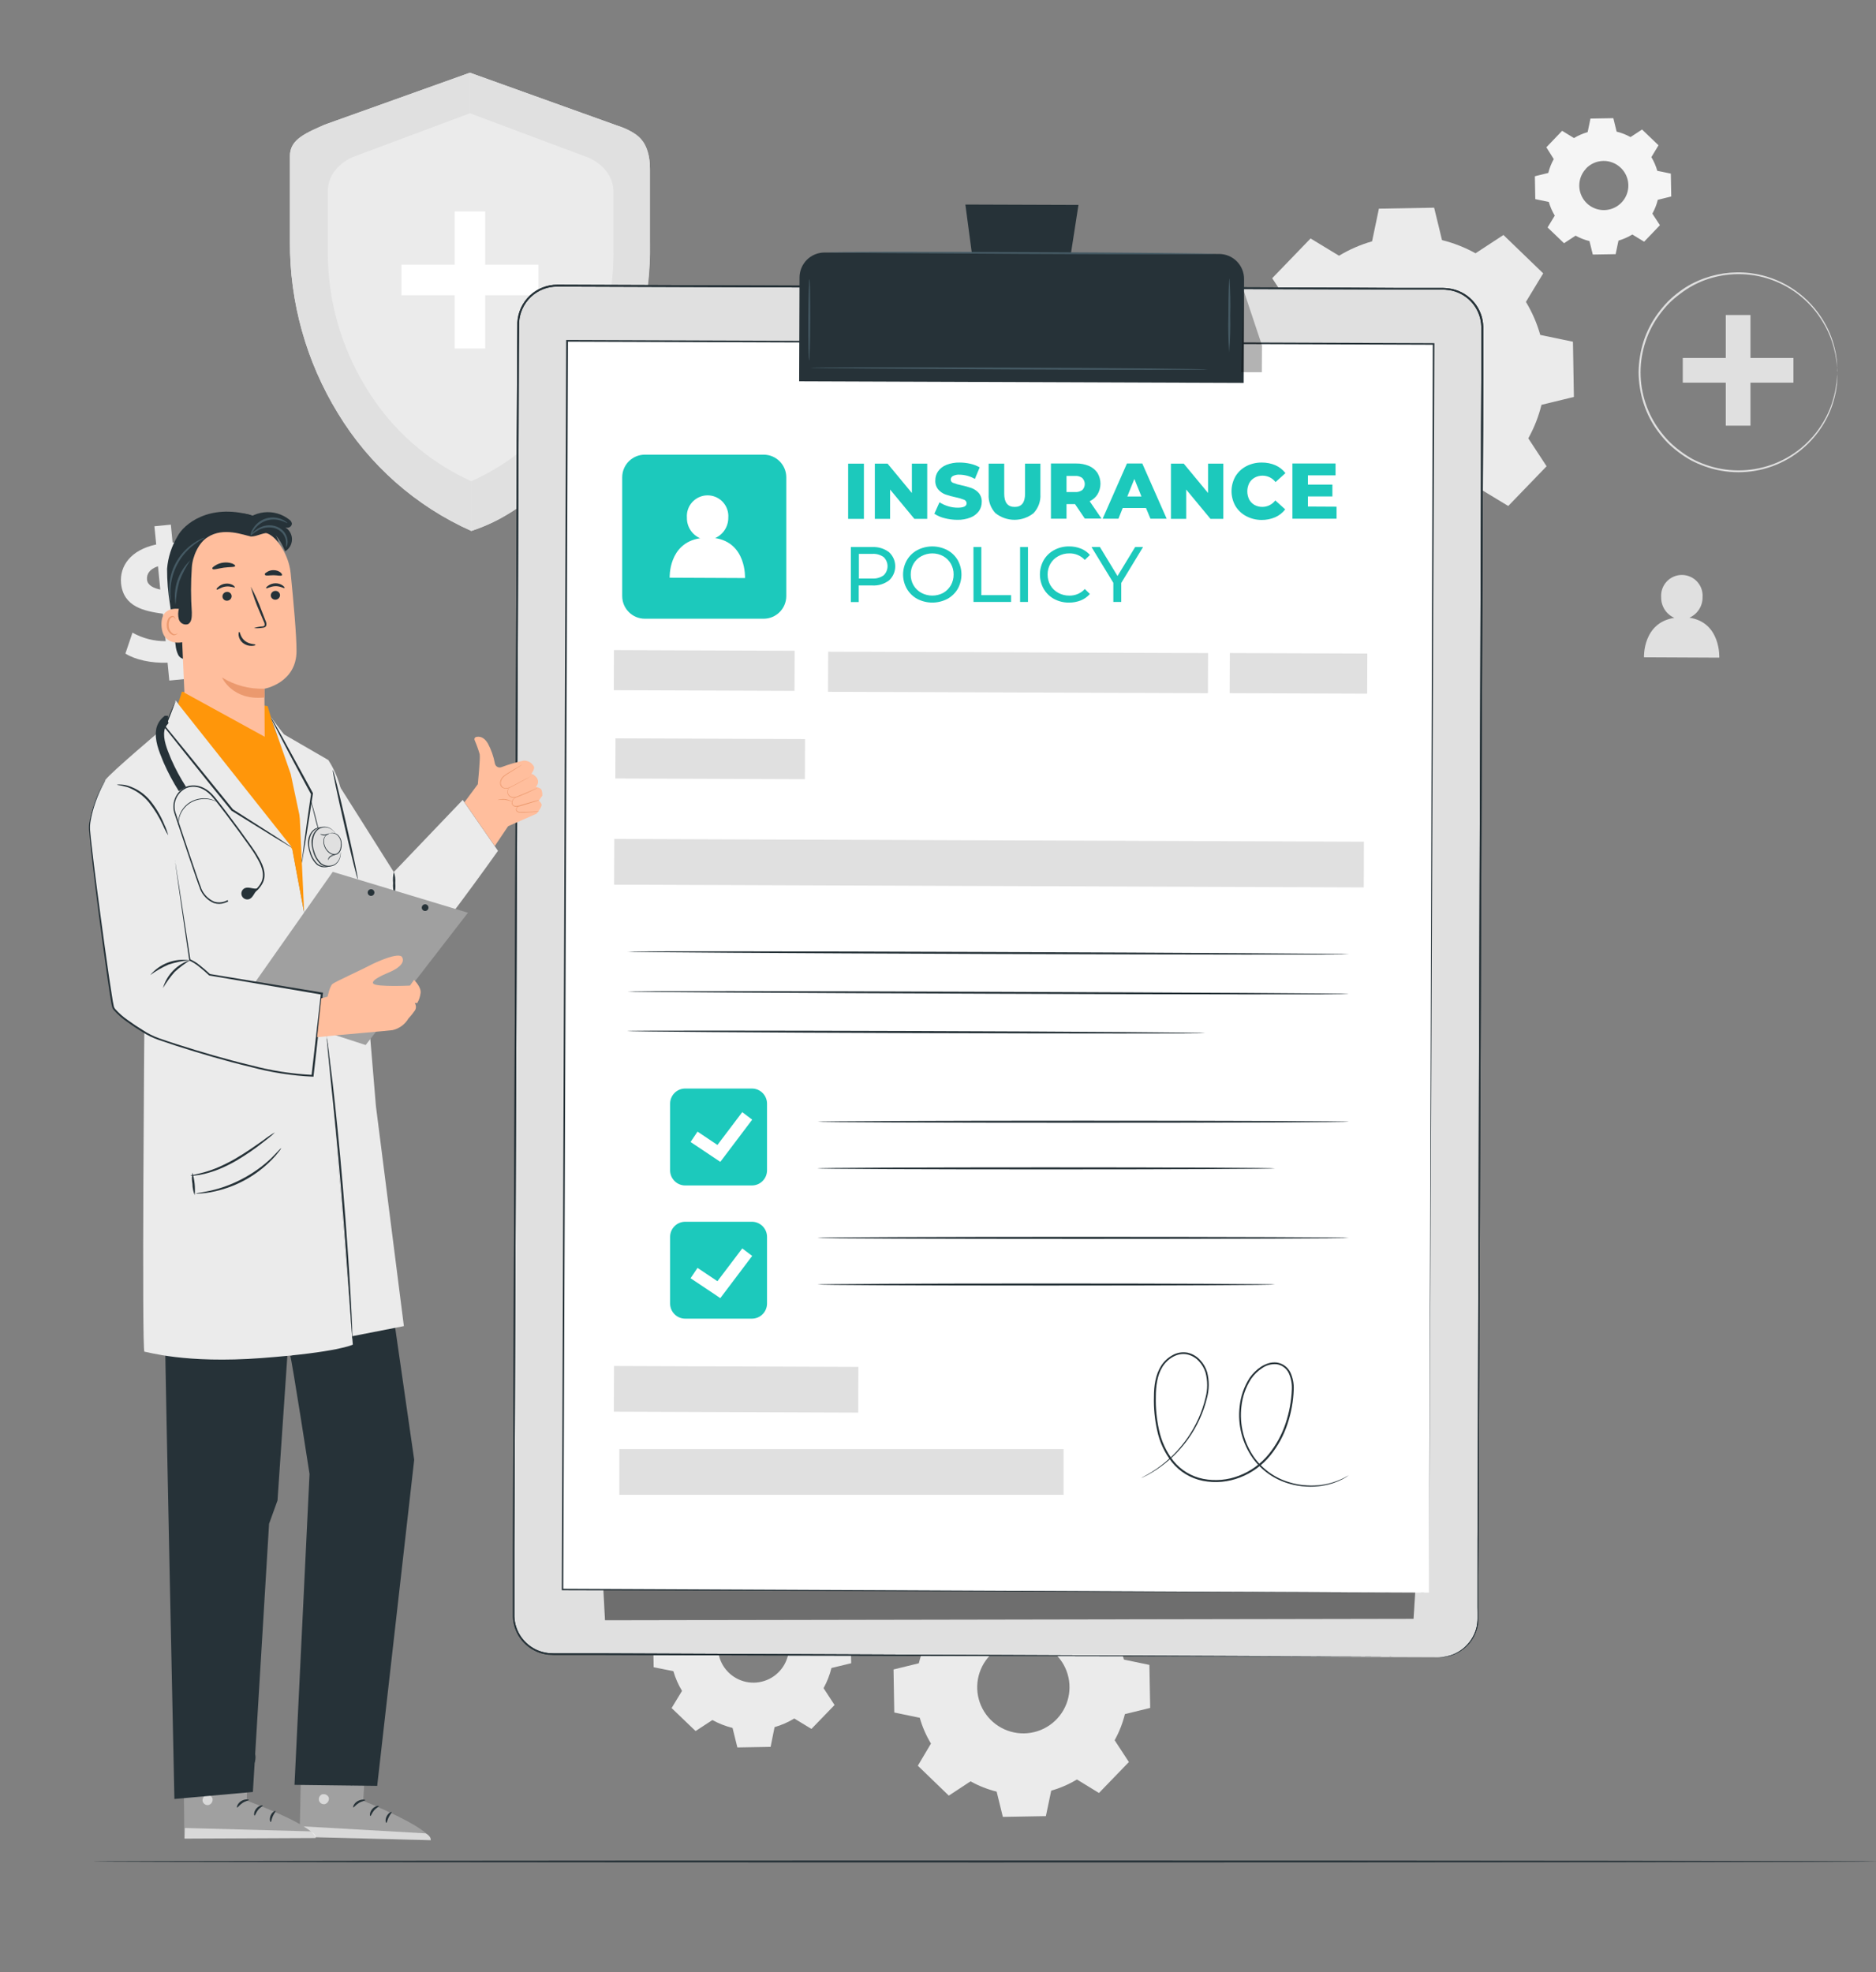 <svg width="253" height="266" viewBox="0 0 253 266" fill="none" xmlns="http://www.w3.org/2000/svg">
    <rect x="0" y="0" width="253" height="266" fill="#808080" stroke="none"/>
    <g clip-path="url(#clip0_5116_23969)">
        <path
            d="M227.838 83.306C228.37 83.07 228.822 82.684 229.137 82.194C229.452 81.704 229.616 81.132 229.609 80.55C229.638 80.166 229.588 79.78 229.461 79.416C229.334 79.052 229.133 78.719 228.871 78.436C228.609 78.154 228.291 77.928 227.938 77.774C227.585 77.62 227.204 77.54 226.819 77.54C226.433 77.54 226.052 77.62 225.699 77.774C225.346 77.928 225.029 78.154 224.767 78.436C224.505 78.719 224.304 79.052 224.177 79.416C224.05 79.78 223.999 80.166 224.028 80.55C224.017 81.137 224.18 81.714 224.496 82.208C224.812 82.702 225.268 83.092 225.805 83.327C221.512 83.976 221.709 88.647 221.709 88.647L231.865 88.695C231.865 88.695 232.099 83.95 227.838 83.306Z"
            fill="#E0E0E0" />
        <path
            d="M24.807 89.089L25.047 91.568L22.834 91.781L22.599 89.376C20.397 89.456 18.226 88.977 16.912 88.142L17.865 85.322C19.232 86.089 20.776 86.485 22.344 86.471L21.977 82.774C19.466 82.417 16.657 81.864 16.327 78.699C16.098 76.353 17.609 74.171 21.067 73.432L20.823 70.974L23.041 70.756L23.275 73.171C24.866 73.103 26.451 73.415 27.898 74.081L27.058 76.911C25.951 76.4 24.754 76.116 23.536 76.076L23.903 79.842C26.414 80.172 29.223 80.731 29.5 83.848C29.728 86.184 28.239 88.312 24.807 89.089ZM21.615 79.513L21.307 76.368C20.158 76.751 19.759 77.433 19.828 78.172C19.897 78.911 20.631 79.305 21.637 79.518L21.615 79.513ZM25.946 84.476C25.866 83.699 25.185 83.343 24.201 83.104L24.499 86.157C25.605 85.811 26.036 85.189 25.967 84.481L25.946 84.476Z"
            fill="#EBEBEB" />
        <path
            d="M180.588 34.484C181.98 33.645 183.477 32.994 185.04 32.548L185.961 28.143L193.409 28.01L194.473 32.383C196.05 32.772 197.569 33.37 198.989 34.16L202.756 31.691L208.119 36.868L205.788 40.714C206.628 42.105 207.278 43.603 207.72 45.167L212.13 46.087L212.257 53.535L207.884 54.599C207.498 56.178 206.9 57.697 206.108 59.116L208.576 62.882L203.405 68.24L199.553 65.909C198.163 66.751 196.665 67.401 195.1 67.841L194.18 72.256L186.732 72.389L185.668 68.016C184.09 67.625 182.571 67.026 181.151 66.234L177.39 68.702L172.028 63.531L174.363 59.68C173.522 58.288 172.871 56.791 172.427 55.227L168.022 54.312L167.889 46.864L172.262 45.8C172.651 44.222 173.248 42.703 174.039 41.283L171.57 37.522L176.746 32.159L180.593 34.495L180.588 34.484ZM184.556 44.406C183.463 45.543 182.73 46.978 182.452 48.531C182.174 50.083 182.362 51.683 182.992 53.129C183.623 54.575 184.668 55.801 185.995 56.654C187.322 57.506 188.873 57.946 190.45 57.917C192.027 57.889 193.56 57.394 194.856 56.495C196.152 55.596 197.152 54.333 197.731 52.865C198.309 51.398 198.44 49.792 198.106 48.25C197.773 46.709 196.989 45.301 195.856 44.204C195.101 43.474 194.21 42.9 193.234 42.515C192.257 42.13 191.214 41.941 190.164 41.96C189.114 41.979 188.079 42.205 187.116 42.624C186.154 43.044 185.284 43.649 184.556 44.406Z"
            fill="#EBEBEB" />
        <path
            d="M212.268 18.62C212.846 18.273 213.467 18.003 214.114 17.817L214.492 15.992L217.578 15.939L218.019 17.753C218.674 17.911 219.304 18.158 219.892 18.487L221.451 17.466L223.669 19.594L222.706 21.19C223.052 21.767 223.321 22.388 223.504 23.036L225.329 23.413L225.387 26.499L223.573 26.946C223.411 27.598 223.165 28.226 222.839 28.813L223.86 30.372L221.732 32.596L220.136 31.627C219.553 31.982 218.925 32.259 218.269 32.452L217.886 34.277L214.806 34.33L214.359 32.516C213.705 32.354 213.076 32.107 212.486 31.782L210.928 32.803L208.709 30.675L209.677 29.079C209.329 28.502 209.059 27.881 208.874 27.233L207.049 26.855L206.996 23.77L208.805 23.323C208.966 22.67 209.215 22.042 209.544 21.456L208.544 19.865L210.672 17.641L212.268 18.62ZM213.912 22.727C213.458 23.198 213.153 23.793 213.037 24.436C212.92 25.08 212.997 25.744 213.258 26.344C213.519 26.945 213.952 27.454 214.502 27.808C215.052 28.162 215.695 28.345 216.349 28.334C217.003 28.323 217.64 28.118 218.177 27.745C218.715 27.373 219.13 26.849 219.371 26.24C219.611 25.632 219.665 24.965 219.527 24.326C219.389 23.686 219.064 23.102 218.594 22.647C218.282 22.342 217.913 22.101 217.508 21.939C217.103 21.778 216.669 21.698 216.233 21.704C215.797 21.71 215.366 21.803 214.966 21.977C214.566 22.151 214.204 22.402 213.901 22.716L213.912 22.727Z"
            fill="#F5F5F5" />
        <path
            d="M95.76 212.859C96.592 212.355 97.486 211.963 98.42 211.693L98.952 209.033L103.437 208.959L104.081 211.592C105.031 211.821 105.946 212.179 106.799 212.656L109.06 211.204L112.289 214.316L110.885 216.636C111.388 217.467 111.78 218.362 112.05 219.296L114.71 219.828L114.79 224.313L112.13 224.956C111.896 225.905 111.538 226.819 111.066 227.675L112.55 229.946L109.433 233.17L107.118 231.766C106.287 232.269 105.392 232.661 104.458 232.931L103.926 235.591L99.442 235.671L98.793 233.037C97.844 232.802 96.93 232.444 96.074 231.973L93.808 233.458L90.573 230.356L91.978 228.042C91.475 227.21 91.084 226.315 90.813 225.382L88.153 224.85L88.078 220.365L90.738 219.716C90.969 218.766 91.327 217.852 91.802 216.998L90.318 214.731L93.43 211.502L95.75 212.906L95.76 212.859ZM98.149 218.833C97.496 219.516 97.059 220.377 96.894 221.307C96.73 222.237 96.844 223.196 97.222 224.062C97.601 224.927 98.228 225.662 99.023 226.172C99.818 226.682 100.747 226.946 101.691 226.93C102.636 226.913 103.555 226.618 104.332 226.081C105.109 225.543 105.71 224.788 106.059 223.91C106.408 223.031 106.489 222.07 106.292 221.145C106.095 220.221 105.629 219.376 104.953 218.716C104.5 218.27 103.962 217.919 103.371 217.683C102.781 217.447 102.149 217.331 101.513 217.342C100.877 217.353 100.25 217.49 99.668 217.746C99.085 218.002 98.56 218.372 98.122 218.833H98.149Z"
            fill="#EBEBEB" />
        <path
            d="M130.425 215.492C131.51 214.836 132.679 214.33 133.899 213.986L134.612 210.55L140.416 210.448L141.251 213.853C142.482 214.156 143.667 214.623 144.773 215.242L147.71 213.316L151.886 217.349L150.067 220.349C150.723 221.435 151.231 222.603 151.578 223.823L155.009 224.536L155.115 230.34L151.705 231.175C151.403 232.406 150.938 233.59 150.322 234.697L152.243 237.634L148.21 241.81L145.236 239.99C144.152 240.644 142.985 241.15 141.767 241.496L141.049 244.933L135.245 245.034L134.41 241.629C133.18 241.322 131.996 240.855 130.888 240.24L127.957 242.166L123.781 238.134L125.552 235.144C124.894 234.059 124.386 232.891 124.041 231.67L120.604 230.957L120.503 225.153L123.914 224.318C124.215 223.087 124.68 221.903 125.297 220.796L123.424 217.849L127.457 213.672L130.452 215.492H130.425ZM133.532 223.227C132.677 224.113 132.105 225.232 131.886 226.444C131.667 227.655 131.813 228.904 132.304 230.032C132.795 231.161 133.61 232.119 134.645 232.784C135.68 233.45 136.89 233.794 138.121 233.772C139.351 233.751 140.548 233.365 141.559 232.663C142.571 231.962 143.351 230.976 143.803 229.831C144.254 228.686 144.355 227.433 144.094 226.23C143.834 225.027 143.222 223.928 142.337 223.073C141.749 222.505 141.054 222.058 140.293 221.758C139.533 221.458 138.72 221.311 137.902 221.326C137.085 221.34 136.278 221.515 135.528 221.841C134.778 222.168 134.1 222.639 133.532 223.227Z"
            fill="#EBEBEB" />
        <path d="M236.07 42.485H232.739V57.408H236.07V42.485Z" fill="#E0E0E0" />
        <path d="M226.94 48.279V51.609H241.863V48.279H226.94Z" fill="#E0E0E0" />
        <path
            d="M247.774 50.199C247.774 50.199 247.774 50.125 247.774 49.981C247.774 49.838 247.747 49.62 247.726 49.348C247.726 49.21 247.726 49.056 247.699 48.885C247.673 48.715 247.641 48.529 247.609 48.353C247.548 47.89 247.454 47.431 247.327 46.981C247.016 45.737 246.517 44.548 245.848 43.454C244.276 40.798 241.824 38.777 238.918 37.739C236.012 36.701 232.834 36.713 229.936 37.772C229.349 37.989 228.778 38.248 228.228 38.549C227.664 38.866 227.122 39.221 226.606 39.613C226.079 40.002 225.58 40.427 225.111 40.884C224.646 41.365 224.214 41.877 223.818 42.416C222.996 43.519 222.358 44.748 221.929 46.055C221.021 48.758 221.021 51.683 221.929 54.386C222.36 55.692 222.998 56.921 223.818 58.025C224.212 58.564 224.644 59.074 225.111 59.552C225.579 60.012 226.078 60.439 226.606 60.829C227.122 61.22 227.664 61.575 228.228 61.893C228.784 62.182 229.358 62.434 229.947 62.648C232.838 63.695 236.003 63.706 238.901 62.678C241.8 61.651 244.251 59.649 245.837 57.014C246.507 55.919 247.006 54.728 247.316 53.482C247.444 53.032 247.538 52.573 247.598 52.109C247.63 51.912 247.668 51.726 247.689 51.577C247.71 51.428 247.689 51.253 247.715 51.109C247.715 50.843 247.753 50.636 247.763 50.476C247.774 50.316 247.763 50.263 247.763 50.263C247.772 50.334 247.772 50.405 247.763 50.476C247.763 50.636 247.763 50.843 247.763 51.114C247.763 51.253 247.763 51.412 247.763 51.583C247.763 51.753 247.721 51.939 247.694 52.115C247.642 52.583 247.555 53.047 247.433 53.503C247.135 54.765 246.645 55.974 245.981 57.089C244.396 59.784 241.916 61.839 238.974 62.898C236.031 63.956 232.811 63.95 229.872 62.882C229.269 62.667 228.68 62.411 228.111 62.116C227.538 61.799 226.987 61.443 226.462 61.052C225.923 60.653 225.412 60.22 224.93 59.754C224.455 59.264 224.012 58.743 223.605 58.195C222.766 57.066 222.116 55.809 221.679 54.471C221.232 53.096 220.997 51.661 220.982 50.215C221 48.77 221.235 47.335 221.679 45.959C222.118 44.622 222.77 43.364 223.611 42.235C224.015 41.686 224.456 41.163 224.93 40.671C225.403 40.203 225.908 39.767 226.441 39.368C226.965 38.972 227.518 38.616 228.095 38.304C228.662 38.006 229.249 37.749 229.851 37.532C232.115 36.717 234.556 36.523 236.921 36.969C238.796 37.329 240.572 38.085 242.131 39.186C243.691 40.286 244.998 41.707 245.965 43.353C246.629 44.465 247.119 45.672 247.418 46.933C247.538 47.389 247.625 47.853 247.678 48.321C247.705 48.524 247.737 48.71 247.747 48.885C247.758 49.061 247.747 49.21 247.747 49.353V49.987C247.765 50.056 247.774 50.128 247.774 50.199Z"
            fill="#E0E0E0" />
        <path
            d="M83.146 16.907L63.372 9.805L43.794 16.811C41.294 17.992 39.102 18.7 39.102 21.025V32.622C39.066 40.763 41.299 48.752 45.55 55.695C49.792 62.712 56.077 68.264 63.563 71.607C71.543 69.006 77.544 62.074 81.194 56.147C85.447 49.205 87.681 41.215 87.647 33.074V22.647C87.647 19.328 85.886 17.705 83.146 16.907Z"
            fill="#EBEBEB" />
        <path
            d="M63.563 64.904C57.626 62.218 52.652 57.779 49.311 52.184C45.949 46.691 44.182 40.371 44.209 33.931V25.797C44.209 23.956 45.321 22.227 47.529 21.2L63.377 15.274V9.805L43.794 16.811C41.735 17.705 39.102 18.7 39.102 21.025V32.622C39.066 40.763 41.299 48.752 45.55 55.695C49.792 62.712 56.077 68.264 63.563 71.607V64.904Z"
            fill="#E0E0E0" />
        <path
            d="M63.564 71.607C64.906 71.166 66.207 70.609 67.453 69.942C70.501 68.21 73.272 66.029 75.672 63.473C77.852 61.126 79.771 58.551 81.396 55.791C85.703 48.799 87.877 40.703 87.653 32.495V22.919C87.653 18.131 85.195 17.795 83.141 16.902L63.372 9.805V15.274L79.412 21.28C81.62 22.307 82.731 24.036 82.731 25.876V34.048C82.76 40.489 80.991 46.81 77.624 52.301C74.736 56.993 70.453 61.829 63.564 64.899V71.607Z"
            fill="#E0E0E0" />
        <path d="M65.436 28.52H61.313V47.002H65.436V28.52Z" fill="white" />
        <path d="M54.131 35.697V39.82H72.613V35.697H54.131Z" fill="white" />
        <path
            d="M253.487 251.051C253.487 251.131 199.537 251.189 133.005 251.189C66.474 251.189 12.513 251.131 12.513 251.051C12.513 250.971 66.447 250.913 133.005 250.913C199.564 250.913 253.487 250.976 253.487 251.051Z"
            fill="#263238" />
        <path
            d="M194.015 223.509L74.48 223.073C73.79 223.071 73.107 222.933 72.471 222.667C71.834 222.401 71.256 222.012 70.77 221.522C70.284 221.032 69.899 220.452 69.637 219.813C69.376 219.175 69.242 218.491 69.245 217.801L69.878 43.752C69.88 43.062 70.018 42.379 70.284 41.742C70.551 41.106 70.94 40.528 71.429 40.042C71.919 39.556 72.5 39.171 73.138 38.909C73.777 38.647 74.46 38.514 75.15 38.517L194.712 38.953C196.105 38.959 197.439 39.517 198.421 40.506C199.402 41.494 199.951 42.832 199.947 44.225L199.309 218.274C199.306 218.966 199.168 219.651 198.9 220.289C198.633 220.927 198.242 221.506 197.75 221.992C197.258 222.479 196.675 222.863 196.034 223.123C195.393 223.384 194.707 223.515 194.015 223.509Z"
            fill="#E0E0E0" />
        <path
            d="M194.015 223.509L194.419 223.483C195.479 223.404 196.489 223.003 197.313 222.334C198.022 221.76 198.572 221.015 198.909 220.168C199.111 219.659 199.228 219.12 199.255 218.572C199.287 217.998 199.255 217.386 199.255 216.753C199.255 215.476 199.255 214.082 199.255 212.571C199.255 209.555 199.255 206.07 199.282 202.144C199.33 186.45 199.399 163.75 199.484 135.692C199.532 121.663 199.585 106.299 199.638 89.807C199.663 81.554 199.691 73.031 199.723 64.239C199.723 59.845 199.739 55.388 199.771 50.87C199.771 48.614 199.771 46.343 199.771 44.055C199.743 42.918 199.337 41.823 198.618 40.943C197.898 40.062 196.906 39.446 195.797 39.193C195.235 39.08 194.662 39.033 194.089 39.054H192.344H188.833L181.752 39.028L167.346 38.98L137.634 38.873L75.15 38.65C73.833 38.641 72.563 39.141 71.605 40.044C70.647 40.948 70.074 42.187 70.006 43.502C69.969 46.162 69.979 48.822 69.963 51.45C69.942 56.738 69.922 61.989 69.905 67.202C69.862 77.623 69.823 87.886 69.788 97.995C69.713 118.179 69.639 137.65 69.57 156.201C69.5 174.751 69.431 192.377 69.367 208.869C69.367 210.933 69.367 212.976 69.367 215.003C69.367 216.013 69.367 217.03 69.367 218.024C69.405 219.009 69.725 219.961 70.288 220.77C70.85 221.57 71.626 222.197 72.527 222.578C72.975 222.757 73.443 222.878 73.921 222.94C74.4 222.983 74.889 222.977 75.379 222.977H81.178L103.197 223.068L169.649 223.35L187.737 223.44H192.435H194.031H187.716L169.628 223.403L103.208 223.265L81.188 223.195H75.389C74.9 223.195 74.411 223.195 73.911 223.158C73.414 223.097 72.927 222.97 72.463 222.78C71.526 222.387 70.719 221.738 70.133 220.908C69.546 220.068 69.213 219.076 69.176 218.051C69.176 217.04 69.176 216.04 69.176 215.024C69.176 212.995 69.176 210.951 69.176 208.89C69.234 192.398 69.293 174.767 69.357 156.222C69.421 137.676 69.495 118.2 69.564 98.01C69.6 87.92 69.637 77.656 69.676 67.218C69.676 62.012 69.694 56.763 69.729 51.471C69.729 48.811 69.729 46.183 69.772 43.491C69.845 42.111 70.447 40.812 71.452 39.863C72.458 38.914 73.789 38.389 75.171 38.395L137.655 38.629L167.367 38.74L181.774 38.794L188.86 38.836H192.371H194.116C194.705 38.812 195.294 38.861 195.872 38.98C197.033 39.239 198.073 39.88 198.827 40.8C199.582 41.719 200.006 42.866 200.032 44.055C200.032 46.35 200.032 48.625 200.032 50.881C200.032 55.403 200.016 59.859 199.984 64.25C199.945 73.038 199.911 81.561 199.883 89.818C199.819 106.31 199.755 121.679 199.702 135.703C199.58 163.76 199.484 186.466 199.42 202.155C199.42 206.081 199.383 209.566 199.367 212.582C199.367 214.093 199.367 215.487 199.367 216.764C199.367 217.402 199.367 218.008 199.367 218.583C199.322 219.316 199.124 220.032 198.785 220.684C198.446 221.335 197.974 221.908 197.398 222.366C196.881 222.775 196.293 223.087 195.664 223.286C195.279 223.398 194.883 223.47 194.483 223.499L194.015 223.509Z"
            fill="#263238" />
        <g opacity="0.3">
            <path
                d="M81.593 218.514L190.631 218.317L191.956 197.255L188.663 184.54L80.667 201.011L81.593 218.514Z"
                fill="black" />
        </g>
        <path
            d="M194.015 223.509L194.419 223.483C195.479 223.404 196.489 223.003 197.313 222.334C198.022 221.76 198.572 221.015 198.909 220.168C199.111 219.659 199.228 219.12 199.255 218.572C199.287 217.998 199.255 217.386 199.255 216.753C199.255 215.476 199.255 214.082 199.255 212.571C199.255 209.555 199.255 206.07 199.282 202.144C199.33 186.45 199.399 163.75 199.484 135.692C199.532 121.663 199.585 106.299 199.638 89.807C199.663 81.554 199.691 73.031 199.723 64.239C199.723 59.845 199.739 55.388 199.771 50.87C199.771 48.614 199.771 46.343 199.771 44.055C199.743 42.918 199.337 41.823 198.618 40.943C197.898 40.062 196.906 39.446 195.797 39.193C195.235 39.08 194.662 39.033 194.089 39.054H192.344H188.833L181.752 39.028L167.346 38.98L137.634 38.873L75.15 38.65C73.833 38.641 72.563 39.141 71.605 40.044C70.647 40.948 70.074 42.187 70.006 43.502C69.969 46.162 69.979 48.822 69.963 51.45C69.942 56.738 69.922 61.989 69.905 67.202C69.862 77.623 69.823 87.886 69.788 97.995C69.713 118.179 69.639 137.65 69.57 156.201C69.5 174.751 69.431 192.377 69.367 208.869C69.367 210.933 69.367 212.976 69.367 215.003C69.367 216.013 69.367 217.03 69.367 218.024C69.405 219.009 69.725 219.961 70.288 220.77C70.85 221.57 71.626 222.197 72.527 222.578C72.975 222.757 73.443 222.878 73.921 222.94C74.4 222.983 74.889 222.977 75.379 222.977H81.178L103.197 223.068L169.649 223.35L187.737 223.44H192.435H194.031H187.716L169.628 223.403L103.208 223.265L81.188 223.195H75.389C74.9 223.195 74.411 223.195 73.911 223.158C73.414 223.097 72.927 222.97 72.463 222.78C71.526 222.387 70.719 221.738 70.133 220.908C69.546 220.068 69.213 219.076 69.176 218.051C69.176 217.04 69.176 216.04 69.176 215.024C69.176 212.995 69.176 210.951 69.176 208.89C69.234 192.398 69.293 174.767 69.357 156.222C69.421 137.676 69.495 118.2 69.564 98.01C69.6 87.92 69.637 77.656 69.676 67.218C69.676 62.012 69.694 56.763 69.729 51.471C69.729 48.811 69.729 46.183 69.772 43.491C69.845 42.111 70.447 40.812 71.452 39.863C72.458 38.914 73.789 38.389 75.171 38.395L137.655 38.629L167.367 38.74L181.774 38.794L188.86 38.836H192.371H194.116C194.705 38.812 195.294 38.861 195.872 38.98C197.033 39.239 198.073 39.88 198.827 40.8C199.582 41.719 200.006 42.866 200.032 44.055C200.032 46.35 200.032 48.625 200.032 50.881C200.032 55.403 200.016 59.859 199.984 64.25C199.945 73.038 199.911 81.561 199.883 89.818C199.819 106.31 199.755 121.679 199.702 135.703C199.58 163.76 199.484 186.466 199.42 202.155C199.42 206.081 199.383 209.566 199.367 212.582C199.367 214.093 199.367 215.487 199.367 216.764C199.367 217.402 199.367 218.008 199.367 218.583C199.322 219.316 199.124 220.032 198.785 220.684C198.446 221.335 197.974 221.908 197.398 222.366C196.881 222.775 196.293 223.087 195.664 223.286C195.279 223.398 194.883 223.47 194.483 223.499L194.015 223.509Z"
            fill="#263238" />
        <g opacity="0.3">
            <path
                d="M81.593 218.514L190.631 218.317L191.956 197.255L188.663 184.54L80.667 201.011L81.593 218.514Z"
                fill="black" />
        </g>
        <path d="M76.468 45.953L75.851 214.362L192.714 214.79L193.332 46.382L76.468 45.953Z"
            fill="white" />
        <path
            d="M192.722 214.79C192.722 213.822 192.929 145.768 193.227 46.38L193.334 46.492L76.48 46.077L76.597 45.954C76.358 109.198 76.139 167.628 75.964 214.364L75.863 214.268L192.733 214.8L75.863 214.471H75.767V214.375C75.932 167.639 76.139 109.209 76.358 45.965V45.848H76.491L193.334 46.284H193.445V46.396C193.015 145.768 192.722 213.822 192.722 214.79Z"
            fill="#263238" />
        <path d="M108.566 99.674L83.004 99.58L82.984 104.99L108.547 105.084L108.566 99.674Z"
            fill="#E0E0E0" />
        <path d="M162.92 88.079L111.689 87.891L111.669 93.301L162.9 93.489L162.92 88.079Z"
            fill="#E0E0E0" />
        <path d="M107.168 87.763L82.797 87.673L82.778 93.084L107.148 93.173L107.168 87.763Z"
            fill="#E0E0E0" />
        <path d="M184.397 88.141L165.856 88.073L165.837 93.484L184.377 93.552L184.397 88.141Z"
            fill="#E0E0E0" />
        <path d="M115.762 184.346L82.805 184.225L82.783 190.391L115.74 190.512L115.762 184.346Z"
            fill="#E0E0E0" />
        <path d="M143.438 195.43H83.524V201.596H143.438V195.43Z" fill="#E0E0E0" />
        <path d="M183.942 113.516L82.842 113.146L82.819 119.311L183.92 119.682L183.942 113.516Z"
            fill="#E0E0E0" />
        <path
            d="M181.944 128.701C181.944 128.776 160.159 128.755 133.293 128.659C106.427 128.563 84.636 128.419 84.641 128.345C84.646 128.27 106.421 128.286 133.293 128.388C160.164 128.489 181.944 128.622 181.944 128.701Z"
            fill="#263238" />
        <path
            d="M181.901 134.064C181.901 134.138 160.116 134.123 133.25 134.021C106.384 133.92 84.593 133.787 84.593 133.713C84.593 133.638 106.373 133.654 133.25 133.755C160.127 133.857 181.901 133.974 181.901 134.064Z"
            fill="#263238" />
        <path
            d="M162.552 139.331C162.552 139.405 145.097 139.4 123.562 139.331C102.027 139.262 84.572 139.129 84.572 139.049C84.572 138.969 102.027 138.98 123.567 139.049C145.108 139.118 162.552 139.256 162.552 139.331Z"
            fill="#263238" />
        <path
            d="M111.221 34.056L164.421 34.251C165.314 34.255 166.169 34.613 166.799 35.246C167.428 35.88 167.779 36.738 167.776 37.631L167.725 51.644L107.774 51.424L107.826 37.406C107.828 36.963 107.918 36.525 108.09 36.116C108.262 35.708 108.513 35.338 108.828 35.026C109.144 34.715 109.517 34.469 109.928 34.303C110.339 34.136 110.778 34.053 111.221 34.056Z"
            fill="#263238" />
        <path d="M145.443 27.637L130.191 27.584L131.931 40.661L143.416 40.703L145.443 27.637Z"
            fill="#263238" />
        <path
            d="M163.909 34.245C163.909 34.314 152.205 34.325 137.793 34.245C123.381 34.165 111.683 34.096 111.683 34.027C111.683 33.958 123.387 33.942 137.798 33.995C152.21 34.048 163.909 34.176 163.909 34.245Z"
            fill="#455A64" />
        <path
            d="M109.124 48.619C109.054 48.619 109.006 46.162 109.017 43.129C109.028 40.097 109.092 37.639 109.161 37.639C109.23 37.639 109.278 40.097 109.267 43.129C109.257 46.162 109.193 48.619 109.124 48.619Z"
            fill="#455A64" />
        <path
            d="M165.766 47.524C165.647 45.865 165.611 44.201 165.659 42.539C165.659 39.788 165.734 37.554 165.803 37.554C165.922 39.215 165.958 40.88 165.909 42.544C165.948 44.205 165.9 45.867 165.766 47.524Z"
            fill="#455A64" />
        <path
            d="M162.872 49.827C162.872 49.896 150.87 49.907 136.07 49.827C121.269 49.747 109.262 49.673 109.262 49.604C109.262 49.535 121.264 49.524 136.07 49.577C150.875 49.63 162.872 49.758 162.872 49.827Z"
            fill="#455A64" />
        <g opacity="0.3">
            <path
                d="M167.739 39.23L170.192 46.593L170.176 50.2L167.383 50.189L167.739 39.23Z"
                fill="black" />
        </g>
        <path
            d="M181.901 151.285C181.901 151.359 165.861 151.423 146.076 151.423C126.291 151.423 110.257 151.359 110.257 151.285C110.257 151.21 126.291 151.141 146.076 151.141C165.861 151.141 181.901 151.205 181.901 151.285Z"
            fill="#263238" />
        <path
            d="M171.953 157.573C171.953 157.653 158.121 157.711 141.097 157.711C124.073 157.711 110.241 157.653 110.241 157.573C110.241 157.493 124.046 157.435 141.097 157.435C158.147 157.435 171.953 157.499 171.953 157.573Z"
            fill="#263238" />
        <path
            d="M181.901 166.942C181.901 167.021 165.861 167.08 146.076 167.08C126.291 167.08 110.257 167.021 110.257 166.942C110.257 166.862 126.291 166.803 146.076 166.803C165.861 166.803 181.901 166.867 181.901 166.942Z"
            fill="#263238" />
        <path
            d="M171.953 173.235C171.953 173.31 158.121 173.374 141.097 173.374C124.073 173.374 110.241 173.31 110.241 173.235C110.241 173.161 124.046 173.097 141.097 173.097C158.147 173.097 171.953 173.161 171.953 173.235Z"
            fill="#263238" />
        <path
            d="M181.901 198.968C181.627 199.165 181.339 199.343 181.04 199.5C180.183 199.935 179.264 200.233 178.316 200.383C177.629 200.489 176.934 200.524 176.241 200.49C175.412 200.458 174.591 200.319 173.799 200.075C171.842 199.509 170.131 198.303 168.942 196.649C167.521 194.62 166.894 192.14 167.181 189.679C167.321 188.31 167.78 186.993 168.522 185.833C168.935 185.239 169.457 184.728 170.059 184.327C170.375 184.128 170.715 183.969 171.07 183.854C171.438 183.748 171.823 183.715 172.203 183.758C172.593 183.817 172.963 183.97 173.281 184.204C173.598 184.437 173.855 184.744 174.028 185.099C174.353 185.814 174.506 186.596 174.475 187.381C174.42 188.967 174.137 190.537 173.634 192.041C173.125 193.594 172.335 195.041 171.304 196.308C170.224 197.63 168.817 198.648 167.224 199.261C165.628 199.883 163.888 200.038 162.207 199.708C160.566 199.381 159.092 198.488 158.041 197.186C157.055 195.928 156.374 194.458 156.052 192.893C155.723 191.411 155.578 189.894 155.621 188.376C155.621 186.913 155.823 185.402 156.605 184.184C156.988 183.586 157.517 183.096 158.142 182.758C158.752 182.419 159.461 182.302 160.148 182.428C160.802 182.573 161.394 182.917 161.845 183.412C162.285 183.877 162.611 184.438 162.797 185.051C163.095 186.2 163.086 187.407 162.771 188.552C162.293 190.513 161.446 192.365 160.276 194.01C159.401 195.251 158.357 196.363 157.174 197.314C156.429 197.916 155.631 198.45 154.791 198.91C154.503 199.064 154.259 199.165 154.126 199.239C154.05 199.278 153.971 199.311 153.892 199.341L154.11 199.213C154.259 199.133 154.482 199.021 154.764 198.856C155.589 198.384 156.372 197.841 157.105 197.234C158.267 196.274 159.291 195.159 160.148 193.919C161.291 192.285 162.116 190.449 162.579 188.509C162.875 187.395 162.875 186.223 162.579 185.11C162.399 184.533 162.09 184.005 161.675 183.567C161.251 183.104 160.693 182.786 160.079 182.657C158.823 182.396 157.504 183.189 156.786 184.317C156.067 185.445 155.876 186.945 155.876 188.392C155.838 189.888 155.983 191.384 156.307 192.845C156.627 194.369 157.291 195.799 158.249 197.026C159.263 198.275 160.682 199.131 162.26 199.447C163.889 199.767 165.576 199.616 167.122 199.011C168.67 198.414 170.035 197.426 171.086 196.143C172.104 194.891 172.885 193.463 173.389 191.93C173.882 190.452 174.161 188.911 174.219 187.355C174.255 186.61 174.112 185.868 173.804 185.189C173.652 184.872 173.425 184.597 173.142 184.387C172.859 184.178 172.53 184.04 172.182 183.987C171.481 183.923 170.781 184.111 170.208 184.519C169.627 184.898 169.124 185.385 168.729 185.955C168.01 187.079 167.562 188.353 167.42 189.679C167.134 192.086 167.735 194.515 169.112 196.51C170.27 198.139 171.941 199.333 173.858 199.899C174.635 200.148 175.442 200.293 176.257 200.33C176.942 200.373 177.63 200.346 178.31 200.25C179.251 200.113 180.166 199.835 181.024 199.426C181.249 199.322 181.469 199.206 181.683 199.08L181.901 198.968Z"
            fill="#263238" />
        <path d="M114.38 62.531H116.508V69.979H114.38V62.531Z" fill="#1CC9BC" />
        <path
            d="M125.046 62.531V69.979H123.317L120.04 66.021V69.979H117.981V62.531H119.7L122.977 66.489V62.531H125.046Z"
            fill="#1CC9BC" />
        <path
            d="M127.387 69.884C126.896 69.767 126.43 69.566 126.009 69.288L126.701 67.74C127.059 67.969 127.448 68.148 127.855 68.272C128.274 68.401 128.71 68.467 129.148 68.469C129.957 68.469 130.361 68.272 130.361 67.867C130.356 67.763 130.321 67.663 130.259 67.579C130.198 67.495 130.113 67.43 130.015 67.394C129.654 67.254 129.283 67.146 128.903 67.069C128.429 66.972 127.962 66.844 127.504 66.686C127.133 66.549 126.801 66.32 126.541 66.021C126.256 65.677 126.112 65.238 126.137 64.792C126.132 64.354 126.262 63.925 126.509 63.563C126.788 63.176 127.172 62.877 127.616 62.702C128.191 62.474 128.806 62.365 129.425 62.382C129.91 62.381 130.394 62.437 130.866 62.547C131.307 62.645 131.73 62.808 132.122 63.031L131.473 64.59C130.846 64.229 130.138 64.031 129.414 64.016C129.1 63.994 128.785 64.058 128.504 64.202C128.416 64.248 128.342 64.317 128.291 64.403C128.241 64.488 128.215 64.587 128.217 64.686C128.219 64.786 128.253 64.883 128.314 64.963C128.376 65.043 128.461 65.1 128.558 65.127C128.902 65.263 129.258 65.367 129.622 65.436C130.098 65.533 130.567 65.663 131.026 65.824C131.398 65.963 131.73 66.189 131.994 66.484C132.28 66.826 132.424 67.263 132.399 67.708C132.401 68.138 132.273 68.559 132.032 68.915C131.748 69.303 131.36 69.604 130.914 69.782C130.341 70.012 129.728 70.122 129.111 70.107C128.529 70.106 127.95 70.031 127.387 69.884Z"
            fill="#1CC9BC" />
        <path
            d="M134.245 69.203C133.926 68.862 133.68 68.46 133.523 68.02C133.366 67.581 133.3 67.115 133.33 66.649V62.531H135.431V66.585C135.431 67.772 135.899 68.367 136.841 68.367C137.783 68.367 138.24 67.772 138.24 66.585V62.531H140.31V66.649C140.339 67.115 140.272 67.582 140.114 68.021C139.955 68.46 139.709 68.862 139.389 69.203C138.66 69.787 137.752 70.106 136.817 70.106C135.882 70.106 134.975 69.787 134.245 69.203Z"
            fill="#1CC9BC" />
        <path
            d="M144.975 67.984H143.831V69.958H141.73V62.51H145.124C145.725 62.497 146.321 62.611 146.874 62.845C147.341 63.043 147.739 63.374 148.018 63.797C148.274 64.232 148.409 64.727 148.409 65.231C148.409 65.735 148.274 66.231 148.018 66.665C147.759 67.072 147.39 67.396 146.954 67.601L148.55 69.937H146.3L144.975 67.984ZM145.97 64.473C145.691 64.262 145.345 64.16 144.996 64.186H143.831V66.362H144.996C145.344 66.386 145.689 66.286 145.97 66.08C146.178 65.866 146.294 65.58 146.294 65.282C146.294 64.984 146.178 64.697 145.97 64.484V64.473Z"
            fill="#1CC9BC" />
        <path
            d="M154.551 68.511H151.412L150.833 69.958H148.705L151.982 62.51H154.051L157.339 69.958H155.152L154.551 68.511ZM153.939 66.963L152.982 64.59L152.03 66.963H153.939Z"
            fill="#1CC9BC" />
        <path
            d="M164.979 62.531V69.979H163.25L159.972 66.021V69.979H157.914V62.531H159.643L162.92 66.489V62.531H164.979Z"
            fill="#1CC9BC" />
        <path
            d="M168.069 69.612C167.467 69.296 166.963 68.822 166.611 68.24C166.266 67.631 166.085 66.944 166.085 66.245C166.085 65.545 166.266 64.858 166.611 64.25C166.963 63.668 167.467 63.193 168.069 62.877C168.716 62.541 169.436 62.371 170.165 62.382C170.796 62.373 171.421 62.496 172.001 62.744C172.535 62.979 173.002 63.345 173.357 63.808L172.022 65.016C171.816 64.747 171.551 64.528 171.248 64.378C170.944 64.228 170.61 64.149 170.272 64.149C169.9 64.144 169.533 64.236 169.208 64.415C168.897 64.588 168.642 64.846 168.473 65.159C168.302 65.504 168.213 65.884 168.213 66.269C168.213 66.653 168.302 67.033 168.473 67.378C168.638 67.677 168.881 67.925 169.176 68.096C169.502 68.275 169.868 68.366 170.24 68.362C170.579 68.362 170.914 68.283 171.217 68.131C171.521 67.98 171.785 67.76 171.99 67.49L173.325 68.697C172.97 69.16 172.503 69.526 171.969 69.761C171.389 70.009 170.764 70.132 170.133 70.123C169.414 70.124 168.705 69.949 168.069 69.612Z"
            fill="#1CC9BC" />
        <path
            d="M180.252 68.335V69.958H174.293V62.51H180.114V64.106H176.39V65.356H179.688V66.952H176.39V68.314L180.252 68.335Z"
            fill="#1CC9BC" />
        <path
            d="M119.907 74.48C120.168 74.722 120.376 75.015 120.518 75.341C120.66 75.667 120.733 76.018 120.733 76.374C120.733 76.729 120.66 77.081 120.518 77.407C120.376 77.733 120.168 78.026 119.907 78.268C119.259 78.762 118.455 79.008 117.641 78.959H115.811V81.199H114.747V73.778H117.636C118.453 73.734 119.258 73.983 119.907 74.48ZM119.168 77.592C119.335 77.433 119.467 77.242 119.558 77.03C119.648 76.819 119.695 76.591 119.695 76.361C119.695 76.13 119.648 75.902 119.558 75.691C119.467 75.479 119.335 75.288 119.168 75.129C118.72 74.814 118.177 74.662 117.631 74.698H115.832V78.023H117.631C118.177 78.06 118.72 77.907 119.168 77.592Z"
            fill="#1CC9BC" />
        <path
            d="M123.716 80.779C123.13 80.463 122.642 79.992 122.306 79.417C121.968 78.828 121.79 78.16 121.79 77.481C121.79 76.801 121.968 76.133 122.306 75.544C122.641 74.969 123.129 74.499 123.716 74.188C124.339 73.862 125.03 73.693 125.733 73.693C126.435 73.693 127.126 73.862 127.749 74.188C128.335 74.499 128.823 74.967 129.159 75.539C129.49 76.132 129.664 76.801 129.664 77.481C129.664 78.16 129.49 78.829 129.159 79.422C128.821 79.995 128.334 80.464 127.749 80.779C127.125 81.1 126.434 81.268 125.733 81.268C125.031 81.268 124.34 81.1 123.716 80.779ZM127.206 79.96C127.632 79.714 127.985 79.362 128.233 78.938C128.484 78.494 128.613 77.991 128.605 77.481C128.614 76.972 128.485 76.47 128.233 76.028C127.989 75.602 127.634 75.249 127.206 75.007C126.754 74.762 126.249 74.634 125.735 74.634C125.222 74.634 124.716 74.762 124.264 75.007C123.82 75.24 123.452 75.594 123.2 76.028C122.944 76.469 122.814 76.971 122.823 77.481C122.814 77.992 122.945 78.496 123.2 78.938C123.455 79.37 123.823 79.723 124.264 79.96C124.717 80.201 125.222 80.326 125.735 80.326C126.248 80.326 126.753 80.201 127.206 79.96Z"
            fill="#1CC9BC" />
        <path d="M131.281 73.778H132.345V80.263H136.357V81.183H131.287L131.281 73.778Z"
            fill="#1CC9BC" />
        <path d="M137.57 73.778H138.634V81.183H137.57V73.778Z" fill="#1CC9BC" />
        <path
            d="M142.155 80.779C141.574 80.463 141.09 79.994 140.756 79.422C140.421 78.83 140.246 78.161 140.246 77.48C140.246 76.8 140.421 76.131 140.756 75.539C141.09 74.967 141.576 74.499 142.161 74.187C142.778 73.854 143.47 73.683 144.172 73.693C144.718 73.685 145.26 73.784 145.768 73.985C146.238 74.171 146.657 74.467 146.991 74.847L146.3 75.512C146.034 75.227 145.71 75.001 145.351 74.85C144.992 74.698 144.604 74.625 144.214 74.634C143.694 74.626 143.18 74.754 142.725 75.007C142.281 75.24 141.912 75.594 141.661 76.028C141.407 76.47 141.276 76.971 141.283 77.48C141.277 77.991 141.408 78.494 141.661 78.938C141.914 79.371 142.282 79.724 142.725 79.96C143.181 80.208 143.694 80.334 144.214 80.327C144.605 80.335 144.993 80.26 145.353 80.107C145.712 79.954 146.035 79.726 146.3 79.438L146.986 80.109C146.648 80.488 146.228 80.785 145.757 80.976C145.249 81.176 144.707 81.275 144.161 81.268C143.462 81.278 142.772 81.109 142.155 80.779Z"
            fill="#1CC9BC" />
        <path
            d="M151.21 78.624V81.183H150.146V78.603L147.204 73.778H148.337L150.71 77.683L153.088 73.778H154.152L151.21 78.624Z"
            fill="#1CC9BC" />
        <path
            d="M102.984 61.318H86.966C85.279 61.318 83.912 62.685 83.912 64.372V80.391C83.912 82.077 85.279 83.444 86.966 83.444H102.984C104.671 83.444 106.038 82.077 106.038 80.391V64.372C106.038 62.685 104.671 61.318 102.984 61.318Z"
            fill="#1CC9BC" />
        <path
            d="M96.446 72.57C96.979 72.335 97.43 71.948 97.745 71.458C98.06 70.968 98.224 70.397 98.218 69.814C98.246 69.43 98.196 69.044 98.069 68.68C97.942 68.317 97.741 67.983 97.479 67.701C97.217 67.418 96.9 67.193 96.547 67.039C96.194 66.885 95.812 66.805 95.427 66.805C95.042 66.805 94.661 66.885 94.308 67.039C93.954 67.193 93.637 67.418 93.375 67.701C93.113 67.983 92.912 68.317 92.785 68.68C92.658 69.044 92.608 69.43 92.637 69.814C92.625 70.401 92.788 70.978 93.104 71.472C93.421 71.967 93.876 72.356 94.414 72.591C90.115 73.24 90.312 77.912 90.312 77.912L100.473 77.959C100.473 77.959 100.702 73.214 96.446 72.57Z"
            fill="white" />
        <path
            d="M101.399 146.805H92.413C91.285 146.805 90.371 147.72 90.371 148.848V157.834C90.371 158.962 91.285 159.877 92.413 159.877H101.399C102.527 159.877 103.442 158.962 103.442 157.834V148.848C103.442 147.72 102.527 146.805 101.399 146.805Z"
            fill="#1CC9BC" />
        <path
            d="M101.399 164.771H92.413C91.285 164.771 90.371 165.686 90.371 166.814V175.799C90.371 176.928 91.285 177.842 92.413 177.842H101.399C102.527 177.842 103.442 176.928 103.442 175.799V166.814C103.442 165.686 102.527 164.771 101.399 164.771Z"
            fill="#1CC9BC" />
        <path
            d="M97.143 156.695L93.132 154.014L94.068 152.615L96.755 154.413L100.101 149.987L101.442 151.003L97.143 156.695Z"
            fill="white" />
        <path
            d="M97.143 175.071L93.132 172.389L94.068 170.996L96.755 172.788L100.101 168.367L101.442 169.378L97.143 175.071Z"
            fill="white" />
        <path
            d="M49.527 233.767L48.982 242.863C48.982 242.863 58.04 246.489 58.1 248.18L40.409 247.722L40.704 233.543L49.527 233.767Z"
            fill="#A0A0A0" />
        <g opacity="0.6">
            <path
                d="M43.523 241.957C43.352 242.006 43.205 242.115 43.11 242.265C43.014 242.415 42.977 242.594 43.005 242.77C43.041 242.946 43.144 243.102 43.293 243.204C43.441 243.306 43.624 243.346 43.801 243.315C43.983 243.265 44.14 243.149 44.241 242.99C44.342 242.83 44.379 242.639 44.347 242.454C44.286 242.278 44.159 242.133 43.993 242.048C43.828 241.964 43.636 241.947 43.458 242.001"
                fill="white" />
        </g>
        <g opacity="0.6">
            <path
                d="M40.409 247.722L40.496 246.293L57.402 247.258C57.402 247.258 58.182 247.624 58.078 248.174L40.409 247.722Z"
                fill="white" />
        </g>
        <path
            d="M49.26 242.781C49.26 242.868 48.824 242.895 48.388 243.163C47.952 243.43 47.722 243.784 47.646 243.752C47.57 243.719 47.706 243.206 48.235 242.906C48.764 242.606 49.282 242.705 49.26 242.781Z"
            fill="#263238" />
        <path
            d="M51.092 243.593C51.092 243.681 50.732 243.817 50.432 244.177C50.133 244.537 50.034 244.918 49.947 244.913C49.86 244.908 49.822 244.417 50.203 243.975C50.585 243.533 51.092 243.512 51.092 243.593Z"
            fill="#263238" />
        <path
            d="M52.101 245.84C52.02 245.84 51.911 245.426 52.145 244.957C52.38 244.488 52.789 244.313 52.821 244.384C52.854 244.455 52.603 244.706 52.418 245.088C52.232 245.469 52.178 245.835 52.101 245.84Z"
            fill="#263238" />
        <path
            d="M49.157 240.692C49.118 240.774 48.726 240.643 48.235 240.665C47.744 240.687 47.362 240.828 47.319 240.752C47.275 240.676 47.651 240.381 48.23 240.365C48.808 240.349 49.2 240.632 49.157 240.692Z"
            fill="#263238" />
        <g opacity="0.3">
            <path
                d="M49.418 235.566L49.32 237.191L40.633 236.891L40.666 235.015L49.418 235.566Z"
                fill="black" />
        </g>
        <path
            d="M49.233 238.854C48.942 238.928 48.635 238.919 48.349 238.827C48.032 238.766 47.724 238.663 47.433 238.522C47.258 238.441 47.091 238.346 46.931 238.238C46.833 238.183 46.744 238.111 46.67 238.025C46.614 237.963 46.581 237.883 46.575 237.799C46.569 237.715 46.591 237.632 46.637 237.562C46.683 237.504 46.742 237.457 46.809 237.425C46.876 237.392 46.95 237.376 47.024 237.376C47.135 237.378 47.246 237.396 47.351 237.431C47.539 237.481 47.722 237.548 47.897 237.633C48.192 237.772 48.464 237.956 48.704 238.178C49.102 238.571 49.249 238.893 49.206 238.909C49.162 238.925 48.971 238.663 48.562 238.364C48.325 238.172 48.062 238.015 47.782 237.895C47.62 237.824 47.452 237.768 47.281 237.725C47.095 237.671 46.937 237.666 46.882 237.725C46.828 237.785 46.882 237.769 46.882 237.829C46.942 237.887 47.008 237.939 47.079 237.982C47.225 238.086 47.378 238.181 47.537 238.265C47.809 238.407 48.094 238.524 48.388 238.614C48.674 238.675 48.957 238.756 49.233 238.854Z"
            fill="#263238" />
        <path
            d="M49.118 238.996C48.962 238.737 48.888 238.437 48.905 238.135C48.901 237.807 48.95 237.481 49.053 237.169C49.112 236.979 49.193 236.796 49.293 236.624C49.343 236.508 49.422 236.407 49.524 236.331C49.625 236.255 49.745 236.208 49.871 236.193C49.949 236.196 50.025 236.221 50.089 236.267C50.154 236.312 50.203 236.376 50.231 236.449C50.274 236.554 50.301 236.664 50.312 236.777C50.343 236.974 50.343 237.174 50.312 237.371C50.254 237.701 50.115 238.012 49.909 238.276C49.554 238.723 49.189 238.822 49.184 238.789C49.178 238.756 49.462 238.587 49.729 238.151C49.889 237.902 49.993 237.621 50.034 237.327C50.059 237.157 50.059 236.985 50.034 236.815C50.034 236.629 49.947 236.477 49.876 236.493C49.805 236.509 49.631 236.624 49.554 236.777C49.465 236.926 49.388 237.083 49.325 237.246C49.219 237.53 49.153 237.827 49.129 238.129C49.085 238.642 49.167 238.963 49.118 238.996Z"
            fill="#263238" />
        <path
            d="M53.192 178.355L39.139 182.87C39.308 182.996 41.745 198.788 41.745 198.788L39.717 240.714L50.869 240.85L55.859 196.874L53.192 178.355Z"
            fill="#263238" />
        <path
            d="M33.56 233.734L33.276 242.841C33.276 242.841 42.438 246.189 42.547 247.88L24.861 247.961L24.72 233.75L33.56 233.734Z"
            fill="#A0A0A0" />
        <g opacity="0.6">
            <path
                d="M27.823 242.105C27.654 242.158 27.51 242.271 27.419 242.422C27.327 242.574 27.294 242.754 27.326 242.928C27.373 243.1 27.483 243.248 27.636 243.342C27.788 243.435 27.97 243.467 28.145 243.43C28.324 243.373 28.476 243.252 28.572 243.09C28.667 242.928 28.7 242.736 28.663 242.552C28.596 242.377 28.465 242.236 28.296 242.156C28.127 242.077 27.934 242.066 27.757 242.126"
                fill="white" />
        </g>
        <g opacity="0.6">
            <path
                d="M24.889 247.962L24.932 246.533L41.87 246.986C41.87 246.986 42.656 247.324 42.574 247.88L24.889 247.962Z"
                fill="white" />
        </g>
        <path
            d="M33.56 242.753C33.56 242.835 33.123 242.879 32.704 243.157C32.284 243.435 32.055 243.8 31.973 243.768C31.891 243.735 32.022 243.222 32.518 242.906C33.014 242.59 33.598 242.672 33.56 242.753Z"
            fill="#263238" />
        <path
            d="M35.441 243.512C35.441 243.593 35.087 243.741 34.798 244.106C34.509 244.471 34.422 244.864 34.334 244.859C34.247 244.853 34.193 244.368 34.563 243.921C34.934 243.473 35.436 243.43 35.441 243.512Z"
            fill="#263238" />
        <path
            d="M36.505 245.726C36.428 245.726 36.303 245.311 36.505 244.837C36.706 244.362 37.132 244.177 37.164 244.248C37.197 244.319 36.957 244.57 36.783 244.962C36.608 245.355 36.592 245.715 36.505 245.726Z"
            fill="#263238" />
        <path
            d="M33.418 240.67C33.38 240.747 32.981 240.632 32.496 240.67C32.011 240.709 31.629 240.861 31.58 240.79C31.531 240.72 31.902 240.403 32.474 240.37C33.047 240.338 33.456 240.6 33.418 240.67Z"
            fill="#263238" />
        <g opacity="0.3">
            <path
                d="M33.522 235.539L33.473 237.158L24.78 237.126L24.758 235.25L33.522 235.539Z"
                fill="black" />
        </g>
        <path
            d="M33.44 238.827C33.151 238.91 32.845 238.91 32.556 238.827C32.235 238.774 31.922 238.68 31.624 238.549C31.45 238.469 31.28 238.38 31.116 238.282C31.017 238.227 30.927 238.157 30.849 238.074C30.791 238.014 30.756 237.936 30.748 237.853C30.74 237.77 30.76 237.686 30.806 237.616C30.849 237.556 30.905 237.507 30.97 237.472C31.036 237.437 31.108 237.417 31.182 237.415C31.294 237.413 31.406 237.428 31.515 237.458C31.702 237.506 31.884 237.57 32.06 237.649C32.362 237.786 32.64 237.97 32.883 238.194C33.292 238.571 33.429 238.892 33.429 238.909C33.429 238.925 33.189 238.669 32.769 238.363C32.524 238.184 32.259 238.036 31.978 237.922C31.811 237.858 31.64 237.807 31.465 237.769C31.28 237.72 31.122 237.72 31.073 237.802C31.024 237.884 31.073 237.851 31.073 237.905C31.13 237.965 31.196 238.014 31.269 238.053C31.419 238.153 31.576 238.242 31.738 238.32C32.012 238.456 32.299 238.564 32.594 238.642C32.879 238.687 33.161 238.749 33.44 238.827Z"
            fill="#263238" />
        <path
            d="M33.325 238.953C33.159 238.701 33.077 238.403 33.091 238.102C33.074 237.774 33.112 237.446 33.205 237.131C33.261 236.942 33.336 236.759 33.429 236.586C33.475 236.471 33.549 236.37 33.645 236.291C33.74 236.212 33.853 236.158 33.974 236.133C34.053 236.135 34.129 236.159 34.195 236.203C34.26 236.246 34.312 236.307 34.345 236.379C34.392 236.483 34.423 236.593 34.438 236.706C34.468 236.903 34.468 237.103 34.438 237.3C34.391 237.632 34.261 237.947 34.062 238.216C33.718 238.68 33.358 238.762 33.353 238.762C33.55 238.559 33.733 238.342 33.898 238.113C34.051 237.859 34.144 237.574 34.171 237.279C34.197 237.109 34.197 236.936 34.171 236.766C34.143 236.58 34.072 236.428 34.002 236.444C33.931 236.461 33.762 236.586 33.691 236.739C33.606 236.892 33.535 237.053 33.478 237.219C33.378 237.503 33.321 237.801 33.309 238.102C33.282 238.62 33.374 238.942 33.325 238.953Z"
            fill="#263238" />
        <path
            d="M22.266 180.591C22.266 183.764 23.52 242.617 23.52 242.617L34.105 241.674L36.287 205.507L37.426 202.355L38.752 182.87L22.266 180.591Z"
            fill="#263238" />
        <path
            d="M44.696 104.298C44.837 104.489 53.105 117.61 53.105 117.61L62.403 107.881L67.158 114.747C67.158 114.747 57.217 128.778 55.755 129.285C54.294 129.793 49.593 128.996 49.593 128.996L43.049 120.331L44.696 104.298Z"
            fill="#EBEBEB" />
        <path
            d="M53.192 120.609C53.031 120.123 52.972 119.609 53.017 119.099C52.966 118.591 53.001 118.078 53.121 117.583C53.282 118.069 53.343 118.583 53.301 119.093C53.349 119.601 53.312 120.113 53.192 120.609Z"
            fill="#263238" />
        <path
            d="M23.673 94.482L22.244 98.01C22.244 98.01 14.909 104.2 14.244 105.154C13.579 106.109 19.479 136.964 19.479 136.964C19.479 136.964 19.098 182.297 19.479 182.297C19.861 182.297 24.933 183.933 35.294 183.154C45.656 182.374 47.581 181.343 47.581 181.343L44.347 141.25L39.39 114.294L30.888 103.344L23.673 94.482Z"
            fill="#EBEBEB" />
        <path
            d="M40.382 109.79C40.382 109.79 39.291 104.56 39.384 104.396C39.477 104.233 36.941 98.054 36.941 98.054C36.941 98.054 36.09 95.224 36.09 95.235C36.09 95.246 24.535 93.282 24.535 93.282L23.989 95.028L39.401 114.502L40.982 122.862L42.618 120.582L40.382 109.79Z"
            fill="#FF960A" />
        <path
            d="M50.694 149.152L48.186 118.99L46.13 107.216C45.833 105.538 45.205 103.936 44.281 102.504L38.282 99.03C37.669 98.297 37.095 97.53 36.565 96.734L39.406 103.993L40.404 109.79L41.02 123.09L44.292 140.945L47.498 180.209L54.468 178.846L50.694 149.152Z"
            fill="#EBEBEB" />
        <path
            d="M41.249 114.011L42.596 104.113L38.261 99.03L36.543 96.734L39.21 104.396L41.249 114.011Z"
            fill="#EBEBEB" />
        <path
            d="M34.4 132.481L44.875 117.583L63.106 123.096L49.315 140.939L32.191 135.371L34.4 132.481Z"
            fill="#A0A0A0" />
        <path
            d="M57.784 122.409C57.784 122.498 57.757 122.586 57.707 122.66C57.658 122.735 57.587 122.793 57.504 122.827C57.422 122.861 57.331 122.87 57.243 122.853C57.155 122.835 57.074 122.792 57.011 122.729C56.948 122.666 56.905 122.585 56.887 122.497C56.87 122.409 56.879 122.318 56.913 122.236C56.947 122.153 57.005 122.082 57.08 122.033C57.154 121.983 57.242 121.956 57.331 121.956C57.451 121.956 57.566 122.004 57.651 122.089C57.736 122.174 57.784 122.289 57.784 122.409Z"
            fill="#263238" />
        <path
            d="M50.493 120.375C50.493 120.464 50.466 120.552 50.416 120.627C50.366 120.701 50.295 120.759 50.212 120.793C50.129 120.827 50.038 120.836 49.95 120.818C49.862 120.8 49.781 120.756 49.718 120.693C49.655 120.629 49.612 120.548 49.595 120.459C49.579 120.371 49.588 120.28 49.623 120.198C49.658 120.115 49.717 120.045 49.792 119.996C49.868 119.946 49.956 119.921 50.045 119.922C50.165 119.923 50.278 119.972 50.362 120.056C50.446 120.141 50.493 120.255 50.493 120.375Z"
            fill="#263238" />
        <path
            d="M41.947 108.001C41.92 108.001 42.143 108.971 42.454 110.182C42.619 110.902 42.823 111.611 43.065 112.309C43.092 112.309 42.863 111.338 42.558 110.155C42.252 108.971 41.974 107.995 41.947 108.001Z"
            fill="#263238" />
        <path
            d="M45.426 114.687C45.491 115.114 45.434 115.55 45.263 115.946C45.176 116.149 45.047 116.33 44.884 116.479C44.721 116.628 44.529 116.74 44.319 116.808C44.035 116.898 43.732 116.913 43.441 116.851C43.149 116.789 42.878 116.652 42.656 116.454C41.908 115.583 41.534 114.452 41.614 113.307C41.641 112.95 41.767 112.608 41.978 112.319C42.189 112.03 42.477 111.805 42.809 111.671C43.184 111.57 43.583 111.6 43.941 111.754C44.298 111.909 44.593 112.179 44.777 112.522"
            fill="#E0E0E0" />
        <path
            d="M44.777 112.533C44.707 112.386 44.613 112.251 44.499 112.135C44.367 111.997 44.217 111.88 44.052 111.786C43.83 111.661 43.581 111.59 43.327 111.578C43.178 111.574 43.03 111.589 42.885 111.622C42.725 111.656 42.572 111.717 42.432 111.802C42.138 112.006 41.906 112.287 41.761 112.614C41.598 112.971 41.521 113.362 41.538 113.754C41.557 114.17 41.632 114.581 41.761 114.976C41.925 115.601 42.261 116.168 42.732 116.612C42.966 116.794 43.245 116.909 43.539 116.944C43.807 116.977 44.078 116.952 44.336 116.874C44.525 116.826 44.7 116.73 44.843 116.595C44.973 116.481 45.087 116.349 45.181 116.203C45.321 115.963 45.413 115.698 45.453 115.423C45.479 115.242 45.479 115.058 45.453 114.878C45.459 114.832 45.459 114.787 45.453 114.741C45.455 114.725 45.455 114.709 45.453 114.692C45.472 114.927 45.463 115.163 45.426 115.396C45.38 115.662 45.284 115.918 45.143 116.148C45.05 116.287 44.938 116.412 44.81 116.519C44.675 116.641 44.512 116.727 44.336 116.77C44.082 116.848 43.813 116.866 43.551 116.82C43.29 116.775 43.043 116.668 42.83 116.508C42.383 116.081 42.06 115.54 41.898 114.943C41.614 114.206 41.614 113.39 41.898 112.653C42.032 112.342 42.249 112.074 42.525 111.878C42.654 111.796 42.796 111.737 42.945 111.704C43.323 111.606 43.724 111.655 44.068 111.84C44.233 111.925 44.384 112.036 44.515 112.167C44.611 112.283 44.699 112.405 44.777 112.533Z"
            fill="#263238" />
        <path
            d="M45.912 114.605C45.977 115.03 45.92 115.465 45.748 115.859C45.662 116.062 45.533 116.245 45.37 116.395C45.208 116.544 45.015 116.657 44.805 116.726C44.521 116.817 44.218 116.831 43.926 116.769C43.635 116.707 43.364 116.57 43.142 116.372C42.394 115.501 42.02 114.37 42.1 113.225C42.125 112.869 42.25 112.526 42.46 112.237C42.67 111.948 42.957 111.723 43.289 111.589C43.665 111.488 44.064 111.516 44.422 111.67C44.781 111.823 45.077 112.092 45.263 112.434"
            fill="#E0E0E0" />
        <path
            d="M45.263 112.446C45.193 112.3 45.099 112.167 44.985 112.053C44.854 111.914 44.703 111.797 44.537 111.704C44.313 111.578 44.063 111.507 43.807 111.497C43.658 111.49 43.509 111.505 43.365 111.54C43.206 111.573 43.055 111.634 42.918 111.72C42.621 111.921 42.388 112.203 42.247 112.533C42.083 112.888 42.006 113.277 42.023 113.667C42.042 114.084 42.117 114.497 42.247 114.894C42.412 115.519 42.748 116.086 43.218 116.53C43.452 116.712 43.731 116.827 44.025 116.863C44.292 116.895 44.563 116.871 44.821 116.792C45.013 116.745 45.19 116.649 45.334 116.514C45.464 116.399 45.578 116.267 45.672 116.121C45.811 115.881 45.904 115.616 45.944 115.341C45.97 115.16 45.97 114.977 45.944 114.796C45.947 114.751 45.947 114.705 45.944 114.66C45.946 114.643 45.946 114.627 45.944 114.611C45.962 114.845 45.951 115.082 45.912 115.314C45.866 115.581 45.77 115.836 45.628 116.067C45.539 116.207 45.429 116.332 45.301 116.437C45.166 116.559 45.003 116.645 44.826 116.688C44.573 116.767 44.305 116.786 44.043 116.741C43.781 116.696 43.534 116.591 43.321 116.432C42.873 116.005 42.551 115.464 42.389 114.867C42.105 114.13 42.105 113.313 42.389 112.576C42.522 112.265 42.739 111.997 43.016 111.802C43.144 111.719 43.286 111.66 43.436 111.628C43.573 111.593 43.714 111.576 43.856 111.578C44.1 111.582 44.34 111.646 44.554 111.764C44.72 111.848 44.871 111.958 45.001 112.091C45.095 112.204 45.182 112.323 45.263 112.446Z"
            fill="#263238" />
        <path
            d="M44.423 112.424C44.641 112.34 44.879 112.328 45.104 112.39C45.329 112.452 45.528 112.584 45.672 112.767C45.95 113.147 46.073 113.619 46.015 114.087C46.007 114.326 45.945 114.561 45.836 114.774C45.779 114.881 45.702 114.976 45.608 115.052C45.514 115.129 45.406 115.187 45.29 115.221C45.119 115.256 44.942 115.25 44.774 115.202C44.606 115.155 44.452 115.068 44.325 114.948C44.11 114.766 43.937 114.54 43.817 114.285C43.698 114.03 43.635 113.752 43.632 113.471C43.616 113.281 43.66 113.09 43.758 112.927C43.855 112.763 44.002 112.635 44.178 112.56"
            fill="#E0E0E0" />
        <path
            d="M44.177 112.56C44.15 112.555 44.123 112.555 44.096 112.56C44.019 112.586 43.949 112.631 43.894 112.691C43.794 112.801 43.718 112.93 43.67 113.071C43.623 113.212 43.604 113.361 43.616 113.509C43.622 113.95 43.78 114.375 44.063 114.714C44.224 114.92 44.431 115.084 44.668 115.194C44.797 115.259 44.941 115.294 45.085 115.294C45.23 115.294 45.373 115.259 45.503 115.194C45.745 115.038 45.92 114.797 45.993 114.518C46.061 114.269 46.087 114.011 46.07 113.754C46.067 113.534 46.019 113.317 45.93 113.115C45.841 112.914 45.712 112.732 45.552 112.582C45.321 112.388 45.023 112.292 44.723 112.314C44.644 112.325 44.567 112.345 44.494 112.374C44.445 112.402 44.423 112.413 44.423 112.418C44.522 112.388 44.625 112.368 44.728 112.358C45.012 112.349 45.288 112.451 45.497 112.642C45.647 112.787 45.766 112.961 45.848 113.153C45.929 113.345 45.971 113.551 45.972 113.76C45.982 114.006 45.954 114.252 45.89 114.49C45.82 114.74 45.663 114.957 45.448 115.101C45.334 115.157 45.208 115.187 45.08 115.187C44.952 115.187 44.826 115.157 44.712 115.101C44.489 114.998 44.293 114.845 44.139 114.654C43.866 114.333 43.709 113.93 43.692 113.509C43.665 113.226 43.749 112.945 43.927 112.723C44 112.655 44.085 112.6 44.177 112.56Z"
            fill="#263238" />
        <path
            d="M44.27 116.017C44.27 116.017 44.27 115.946 44.341 115.848C44.404 115.718 44.502 115.608 44.625 115.532C44.755 115.46 44.892 115.402 45.034 115.357C45.143 115.319 45.214 115.292 45.214 115.276C45.149 115.261 45.082 115.261 45.018 115.276C44.86 115.301 44.709 115.354 44.57 115.434C44.426 115.52 44.318 115.656 44.265 115.816C44.232 115.941 44.254 116.023 44.27 116.017Z"
            fill="#263238" />
        <path
            d="M43.169 112.478C43.169 112.478 43.218 112.544 43.332 112.593C43.483 112.655 43.647 112.681 43.809 112.669C43.972 112.656 44.13 112.606 44.27 112.522C44.374 112.451 44.423 112.391 44.412 112.38C44.217 112.466 44.012 112.527 43.801 112.56C43.588 112.555 43.376 112.528 43.169 112.478Z"
            fill="#263238" />
        <path
            d="M34.743 119.807C34.198 119.965 33.576 119.562 33.042 119.769C32.945 119.81 32.857 119.869 32.783 119.943C32.71 120.017 32.651 120.106 32.611 120.203C32.572 120.3 32.551 120.403 32.552 120.508C32.552 120.613 32.573 120.717 32.614 120.813C32.654 120.91 32.713 120.998 32.788 121.072C32.862 121.146 32.95 121.204 33.047 121.244C33.144 121.284 33.248 121.304 33.353 121.303C33.458 121.303 33.561 121.282 33.658 121.242C34.203 120.991 34.329 120.205 34.852 119.895"
            fill="#263238" />
        <path
            d="M30.288 121.776C30.459 121.72 30.624 121.651 30.784 121.569L30.697 121.389C30.429 121.547 30.131 121.648 29.823 121.686C29.514 121.723 29.201 121.697 28.903 121.607C28.5 121.434 28.136 121.183 27.83 120.869C27.525 120.554 27.285 120.183 27.125 119.775V119.737C26.929 119.344 24.229 111.306 23.733 109.773C23.482 109.14 23.477 108.435 23.719 107.799C23.961 107.162 24.433 106.639 25.042 106.332C25.118 106.289 26.923 105.351 28.783 107.636C30.73 110.03 34.133 114.725 34.449 115.336L34.596 115.598C35.027 116.328 35.927 117.855 35.141 119.164C34.263 120.615 33.162 120.516 33.118 120.516V120.713C33.167 120.713 34.383 120.833 35.332 119.262C36.188 117.861 35.245 116.263 34.787 115.494L34.645 115.243C34.329 114.654 30.91 109.91 28.963 107.51C27.016 105.111 24.993 106.147 24.971 106.158C24.33 106.495 23.835 107.055 23.577 107.731C23.319 108.408 23.316 109.155 23.569 109.833C23.978 111.093 26.76 119.409 26.967 119.824V119.862C27.136 120.294 27.39 120.688 27.715 121.021C28.039 121.353 28.426 121.618 28.854 121.798C29.322 121.945 29.825 121.938 30.288 121.776Z"
            fill="#263238" />
        <path
            d="M24.099 111.344C24.075 110.987 24.104 110.629 24.186 110.28C24.284 109.903 24.448 109.547 24.671 109.228C24.942 108.839 25.291 108.51 25.696 108.263C26.447 107.826 27.326 107.664 28.183 107.805C28.537 107.869 28.882 107.979 29.208 108.132C29.208 108.132 29.208 108.132 29.143 108.083C29.083 108.045 29.021 108.01 28.957 107.979C28.716 107.867 28.461 107.784 28.199 107.734C27.808 107.656 27.406 107.645 27.011 107.701C26.527 107.766 26.062 107.927 25.642 108.175C25.222 108.43 24.863 108.772 24.589 109.179C24.366 109.51 24.205 109.88 24.115 110.269C24.052 110.53 24.03 110.798 24.049 111.066C24.049 111.158 24.049 111.229 24.077 111.278C24.104 111.327 24.093 111.349 24.099 111.344Z"
            fill="#263238" />
        <path d="M22.244 98.016L31.286 109.217L39.384 114.3L23.673 94.487L22.244 98.016Z"
            fill="#EBEBEB" />
        <path
            d="M14.244 105.16C14.244 105.16 12.346 108.148 12.063 111.202C11.943 112.396 14.92 134.826 15.253 135.835C15.585 136.844 19.545 139.363 20.706 139.87C21.868 140.378 36.259 145.166 42.143 145.084L43.403 133.986L28.27 131.461C28.27 131.461 26.503 129.782 25.581 129.444L24.316 117.086L22.468 107.167C22.468 107.167 17.2 103.905 14.244 105.16Z"
            fill="#EBEBEB" />
        <path
            d="M48.251 118.591C48.175 118.591 47.362 115.319 46.435 111.262C45.508 107.205 44.799 103.889 44.892 103.873C44.985 103.856 45.781 107.145 46.713 111.196C47.646 115.248 48.328 118.569 48.251 118.591Z"
            fill="#263238" />
        <path
            d="M23.575 115.99C23.575 115.99 23.575 116.066 23.618 116.219C23.662 116.372 23.689 116.612 23.738 116.906C23.837 117.523 23.978 118.411 24.158 119.562C24.513 121.885 25.031 125.244 25.674 129.427L25.614 129.356C26.122 129.586 26.595 129.886 27.021 130.245C27.468 130.6 27.905 130.981 28.341 131.385L28.286 131.358L43.425 133.855H43.545V133.975C43.152 137.444 42.732 141.185 42.291 145.073V145.204H42.165C39.351 145.071 36.559 144.635 33.838 143.906C30.348 143.072 26.988 142.074 23.766 141.043C22.964 140.781 22.168 140.498 21.383 140.241C20.597 139.971 19.848 139.605 19.152 139.151C18.459 138.725 17.783 138.278 17.14 137.809C16.481 137.358 15.88 136.826 15.351 136.228C15.216 136.073 15.127 135.884 15.095 135.682C15.046 135.48 15.013 135.295 14.986 135.104C14.92 134.722 14.86 134.346 14.8 133.975C14.691 133.223 14.582 132.487 14.473 131.756L13.884 127.519C13.513 124.792 13.181 122.229 12.892 119.884C12.603 117.539 12.346 115.445 12.166 113.585C12.123 113.122 12.068 112.674 12.041 112.238C11.986 111.82 11.986 111.397 12.041 110.978C12.159 110.256 12.331 109.543 12.553 108.846C12.857 107.881 13.249 106.946 13.726 106.054C13.884 105.749 14.026 105.509 14.119 105.372C14.163 105.295 14.214 105.222 14.271 105.154L14.14 105.389C14.059 105.541 13.928 105.771 13.775 106.081C13.324 106.981 12.95 107.917 12.657 108.879C12.444 109.573 12.282 110.282 12.172 111C12.123 111.408 12.123 111.82 12.172 112.227C12.204 112.658 12.259 113.105 12.308 113.569C12.51 115.423 12.777 117.528 13.077 119.857C13.377 122.185 13.731 124.765 14.102 127.491C14.295 128.858 14.495 130.271 14.702 131.729C14.811 132.454 14.926 133.19 15.04 133.937L15.22 135.066C15.253 135.251 15.286 135.442 15.329 135.611C15.352 135.787 15.426 135.952 15.542 136.086C16.057 136.662 16.641 137.173 17.282 137.607C17.92 138.076 18.59 138.518 19.277 138.938C19.957 139.389 20.69 139.755 21.459 140.029C22.239 140.301 23.035 140.574 23.837 140.825C27.054 141.85 30.381 142.842 33.887 143.677C36.586 144.398 39.353 144.831 42.143 144.969L42.007 145.095C42.454 141.206 42.88 137.46 43.278 133.997L43.387 134.139L28.254 131.565H28.221C27.79 131.161 27.359 130.78 26.918 130.431C26.51 130.082 26.057 129.79 25.571 129.564L25.516 129.536V129.487C24.911 125.294 24.425 121.929 24.087 119.6C23.929 118.455 23.804 117.561 23.716 116.944C23.678 116.65 23.651 116.399 23.629 116.252C23.605 116.166 23.587 116.079 23.575 115.99Z"
            fill="#263238" />
        <path
            d="M22.68 112.658C22.412 112.229 22.178 111.778 21.982 111.311C21.478 110.211 20.844 109.175 20.095 108.225C19.332 107.293 18.335 106.581 17.205 106.163C16.726 106.024 16.238 105.918 15.744 105.847C15.876 105.804 16.015 105.79 16.153 105.803C16.531 105.806 16.908 105.863 17.271 105.972C18.465 106.35 19.521 107.071 20.308 108.045C21.081 109.007 21.707 110.079 22.168 111.224C22.388 111.683 22.56 112.164 22.68 112.658Z"
            fill="#263238" />
        <path
            d="M20.259 131.505C20.892 130.754 21.705 130.175 22.623 129.824C23.54 129.473 24.532 129.361 25.505 129.498C24.559 129.594 23.627 129.791 22.724 130.087C21.855 130.474 21.029 130.949 20.259 131.505Z"
            fill="#263238" />
        <path
            d="M21.977 133.261C22.236 132.362 22.716 131.543 23.372 130.876C24.028 130.21 24.84 129.717 25.734 129.444C24.956 129.917 24.225 130.465 23.553 131.08C22.962 131.757 22.435 132.487 21.977 133.261Z"
            fill="#263238" />
        <path
            d="M39.384 114.3C39.165 114.207 38.955 114.094 38.757 113.962L37.055 112.942L31.215 109.332L28.488 105.978C25.991 102.881 23.749 100.077 22.195 98.109L22.157 98.06V98.011L23.247 95.442L23.553 94.755C23.582 94.671 23.624 94.592 23.678 94.52C23.664 94.609 23.638 94.695 23.602 94.777C23.536 94.968 23.449 95.197 23.346 95.48C23.095 96.135 22.757 97.007 22.337 98.082V97.983C23.929 99.919 26.198 102.701 28.701 105.804L31.427 109.163L31.395 109.136L37.186 112.827L38.822 113.918C39.019 114.031 39.207 114.158 39.384 114.3Z"
            fill="#263238" />
        <path
            d="M40.704 116.405C40.703 116.16 40.723 115.915 40.764 115.674C40.829 115.161 40.911 114.496 41.015 113.689C41.238 112.009 41.56 109.67 41.953 107.036V107.123C41.784 106.807 41.598 106.469 41.407 106.125C40.022 103.551 38.779 101.217 37.895 99.51L36.865 97.492C36.728 97.249 36.611 96.996 36.516 96.734C36.684 96.954 36.832 97.19 36.957 97.438L38.075 99.417C39.002 101.092 40.257 103.415 41.653 105.961C41.838 106.305 42.018 106.643 42.198 106.959V107.003V107.052C41.8 109.681 41.435 112.015 41.162 113.689C41.026 114.491 40.911 115.15 40.824 115.663C40.812 115.914 40.772 116.163 40.704 116.405Z"
            fill="#263238" />
        <path
            d="M24.12 106.692L24.584 106.409L24.114 106.692C23.34 105.473 22.66 104.197 22.08 102.875L21.982 102.64C21.437 101.304 20.804 99.794 21.072 98.327V98.299C21.207 97.656 21.559 97.078 22.07 96.663L22.217 96.532H22.653V97.378L22.751 97.492L22.653 97.585V97.623C22.404 97.865 22.235 98.177 22.168 98.517V98.545C21.971 99.69 22.528 101.037 23.018 102.226L23.116 102.46C23.675 103.724 24.332 104.942 25.08 106.103L24.12 106.692Z"
            fill="#263238" />
        <path
            d="M44.063 139.93C44.103 140.064 44.129 140.201 44.139 140.339C44.178 140.634 44.232 141.027 44.297 141.517C44.434 142.543 44.614 144.026 44.843 145.88C45.263 149.55 45.781 154.605 46.255 160.244C46.73 165.883 47.068 170.955 47.275 174.641C47.373 176.484 47.45 177.979 47.488 179.004C47.488 179.5 47.515 179.893 47.526 180.193C47.539 180.33 47.539 180.469 47.526 180.607C47.496 180.473 47.48 180.336 47.477 180.198C47.477 179.898 47.422 179.505 47.384 179.009C47.308 177.951 47.204 176.468 47.079 174.647C46.822 170.966 46.452 165.878 45.988 160.261C45.525 154.644 45.012 149.561 44.619 145.88C44.439 144.064 44.297 142.608 44.188 141.517C44.145 141.027 44.112 140.634 44.085 140.334C44.069 140.2 44.062 140.065 44.063 139.93Z"
            fill="#263238" />
        <path
            d="M37.066 152.724C37.066 152.724 36.946 152.866 36.701 153.079C36.456 153.291 36.085 153.597 35.61 153.957C34.412 154.912 33.147 155.781 31.826 156.558C31.09 156.98 30.329 157.356 29.546 157.681C28.906 157.939 28.248 158.15 27.577 158.314C27.124 158.428 26.663 158.506 26.198 158.548C26.028 158.577 25.855 158.577 25.685 158.548C25.685 158.499 26.405 158.417 27.523 158.101C28.179 157.917 28.822 157.689 29.448 157.419C30.213 157.086 30.959 156.711 31.684 156.296C33.222 155.407 34.536 154.458 35.501 153.782C35.998 153.394 36.521 153.04 37.066 152.724Z"
            fill="#263238" />
        <path
            d="M37.923 154.851C37.846 155.01 37.747 155.157 37.628 155.287C37.34 155.672 37.025 156.037 36.685 156.378C34.446 158.675 31.547 160.218 28.39 160.789C27.919 160.881 27.441 160.939 26.961 160.964C26.78 160.987 26.597 160.987 26.416 160.964C26.416 160.909 27.158 160.855 28.336 160.593C29.868 160.25 31.347 159.7 32.731 158.957C34.12 158.223 35.404 157.306 36.548 156.23C37.377 155.407 37.863 154.818 37.923 154.851Z"
            fill="#263238" />
        <path
            d="M26.247 161.16C26.058 160.685 25.958 160.178 25.953 159.666C25.855 159.164 25.855 158.647 25.953 158.145C26.242 159.122 26.346 160.145 26.258 161.16H26.247Z"
            fill="#263238" />
        <path
            d="M24.938 88.887C24.737 88.881 24.542 88.817 24.376 88.704C24.21 88.591 24.079 88.433 24 88.249C23.825 87.863 23.718 87.45 23.683 87.027C23.427 85.173 23.176 83.314 22.92 81.454C22.658 79.884 22.528 78.295 22.533 76.704C22.66 75.162 23.14 73.669 23.934 72.341C24.774 70.705 28.177 67.875 33.821 69.473"
            fill="#263238" />
        <path
            d="M24.649 82.201C24.572 82.201 21.633 81.372 21.78 84.382C21.927 87.393 24.9 86.602 24.9 86.515C24.9 86.427 24.649 82.201 24.649 82.201Z"
            fill="#FFBE9D" />
        <path
            d="M23.929 85.402C23.929 85.402 23.88 85.44 23.793 85.484C23.672 85.542 23.534 85.554 23.405 85.517C23.207 85.403 23.042 85.238 22.927 85.04C22.812 84.842 22.751 84.617 22.751 84.388C22.73 84.134 22.767 83.878 22.86 83.641C22.883 83.546 22.928 83.458 22.993 83.384C23.058 83.311 23.139 83.255 23.231 83.221C23.29 83.202 23.354 83.204 23.412 83.227C23.469 83.25 23.517 83.292 23.547 83.346C23.591 83.428 23.574 83.488 23.591 83.494C23.607 83.499 23.651 83.439 23.591 83.319C23.583 83.282 23.568 83.247 23.547 83.216C23.525 83.185 23.497 83.159 23.465 83.139C23.381 83.08 23.277 83.057 23.176 83.074C23.051 83.102 22.935 83.162 22.839 83.248C22.744 83.334 22.672 83.443 22.631 83.564C22.52 83.83 22.474 84.118 22.495 84.404C22.494 84.671 22.571 84.932 22.717 85.156C22.864 85.379 23.073 85.553 23.318 85.659C23.4 85.676 23.485 85.676 23.567 85.658C23.648 85.641 23.726 85.605 23.793 85.555C23.929 85.473 23.94 85.408 23.929 85.402Z"
            fill="#EB996E" />
        <path
            d="M39.989 87.752C39.989 85.642 39.597 81.301 39.209 77.391C39.007 75.356 38.046 73.471 36.517 72.112C34.988 70.753 33.004 70.019 30.958 70.056H30.538C25.996 70.405 23.76 74.452 24.234 78.984L24.872 93.424L35.697 99.363L35.659 92.889C35.659 92.889 40.017 92.121 39.989 87.752Z"
            fill="#FFBE9D" />
        <path
            d="M35.665 92.879C33.65 92.956 31.658 92.43 29.944 91.368C29.944 91.368 31.319 94.531 35.67 94.062L35.665 92.879Z"
            fill="#EB996E" />
        <path
            d="M37.764 80.238C37.769 80.4 37.709 80.558 37.599 80.677C37.489 80.796 37.337 80.868 37.175 80.876C37.096 80.884 37.016 80.877 36.94 80.853C36.864 80.83 36.794 80.792 36.733 80.742C36.672 80.691 36.622 80.628 36.585 80.558C36.549 80.487 36.527 80.41 36.521 80.331C36.516 80.168 36.575 80.011 36.685 79.892C36.795 79.773 36.948 79.701 37.11 79.693C37.189 79.685 37.268 79.693 37.344 79.717C37.419 79.74 37.49 79.778 37.55 79.829C37.611 79.88 37.661 79.942 37.698 80.012C37.735 80.082 37.757 80.159 37.764 80.238Z"
            fill="#263238" />
        <path
            d="M38.37 79.3C38.294 79.382 37.825 79.038 37.143 79.054C36.461 79.071 35.987 79.414 35.91 79.332C35.834 79.251 35.954 79.147 36.161 78.989C36.45 78.783 36.794 78.671 37.148 78.667C37.497 78.659 37.839 78.762 38.124 78.962C38.337 79.114 38.408 79.262 38.37 79.3Z"
            fill="#263238" />
        <path
            d="M31.237 80.374C31.243 80.537 31.184 80.695 31.074 80.815C30.963 80.934 30.81 81.005 30.648 81.012C30.569 81.02 30.49 81.013 30.414 80.99C30.338 80.966 30.268 80.928 30.208 80.877C30.147 80.826 30.097 80.764 30.061 80.693C30.026 80.623 30.004 80.546 29.999 80.467C29.993 80.304 30.052 80.146 30.162 80.027C30.272 79.907 30.425 79.836 30.588 79.829C30.667 79.821 30.746 79.828 30.822 79.852C30.897 79.875 30.968 79.913 31.028 79.964C31.089 80.015 31.138 80.077 31.174 80.148C31.21 80.218 31.231 80.295 31.237 80.374Z"
            fill="#263238" />
        <path
            d="M31.678 79.212C31.613 79.3 31.1 79.016 30.435 79.103C29.77 79.191 29.344 79.583 29.241 79.512C29.137 79.442 29.241 79.327 29.453 79.141C29.715 78.904 30.045 78.755 30.397 78.716C30.743 78.669 31.094 78.734 31.4 78.902C31.624 79.054 31.711 79.212 31.678 79.212Z"
            fill="#263238" />
        <path
            d="M34.241 84.71C34.594 84.591 34.961 84.517 35.332 84.491C35.506 84.491 35.664 84.437 35.692 84.317C35.703 84.139 35.659 83.962 35.566 83.81L35.021 82.517C34.53 81.419 34.129 80.283 33.821 79.12C34.394 80.172 34.886 81.266 35.294 82.392C35.468 82.85 35.637 83.281 35.801 83.695C35.914 83.901 35.951 84.141 35.904 84.371C35.881 84.432 35.843 84.486 35.795 84.53C35.747 84.573 35.689 84.605 35.626 84.622C35.533 84.652 35.435 84.669 35.337 84.671C34.975 84.73 34.607 84.743 34.241 84.71Z"
            fill="#263238" />
        <path
            d="M32.273 85.211C32.382 85.211 32.398 85.931 33.031 86.433C33.664 86.935 34.438 86.847 34.449 86.951C34.46 87.055 34.274 87.093 33.947 87.109C33.521 87.123 33.104 86.986 32.769 86.722C32.447 86.467 32.236 86.098 32.18 85.691C32.148 85.386 32.224 85.211 32.273 85.211Z"
            fill="#263238" />
        <path
            d="M31.716 76.339C31.656 76.519 30.98 76.448 30.195 76.557C29.41 76.666 28.777 76.889 28.668 76.731C28.559 76.573 28.728 76.48 28.984 76.295C29.321 76.07 29.706 75.928 30.108 75.88C30.509 75.825 30.918 75.864 31.302 75.995C31.596 76.109 31.744 76.251 31.716 76.339Z"
            fill="#263238" />
        <path
            d="M38.026 77.577C37.911 77.729 37.448 77.577 36.892 77.577C36.336 77.577 35.867 77.697 35.752 77.544C35.637 77.391 35.752 77.309 35.981 77.162C36.251 76.979 36.571 76.885 36.897 76.895C37.223 76.894 37.542 76.995 37.808 77.184C38.01 77.359 38.075 77.517 38.026 77.577Z"
            fill="#263238" />
        <path
            d="M34.154 69.577C32.611 68.966 31.046 69.288 29.404 69.528C28.14 69.687 26.937 70.166 25.909 70.918C25.114 71.543 24.47 72.338 24.025 73.245C23.579 74.153 23.343 75.148 23.335 76.159C23.247 78.144 23.466 80.13 23.983 82.049L24.147 82.01C24 82.504 23.99 83.028 24.12 83.526C24.195 83.772 24.363 83.979 24.588 84.102C24.813 84.226 25.078 84.256 25.325 84.186C25.87 83.946 25.87 83.188 25.87 82.588C25.729 80.57 25.729 78.543 25.87 76.524C25.958 75.019 26.814 73.17 27.992 72.456C30.135 71.027 32.927 72.194 33.87 72.358C35.327 71.115 36.684 72.085 37.568 73.165C37.197 71.54 35.697 70.182 34.154 69.577Z"
            fill="#263238" />
        <path
            d="M33.822 72.358C34.782 72.358 35.545 71.714 36.608 71.889C37.252 71.992 37.901 73.045 38.462 74.354C38.785 74.159 39.042 73.873 39.201 73.532C39.359 73.191 39.413 72.81 39.355 72.439C39.296 72.067 39.128 71.721 38.872 71.445C38.616 71.17 38.283 70.977 37.917 70.891C38.172 71.056 38.465 71.151 38.768 71.169C38.918 71.171 39.064 71.115 39.175 71.014C39.286 70.913 39.355 70.773 39.368 70.624C39.35 70.513 39.31 70.407 39.249 70.313C39.188 70.219 39.107 70.139 39.013 70.078C38.045 69.311 36.812 68.96 35.586 69.101C34.359 69.242 33.238 69.864 32.469 70.831"
            fill="#263238" />
        <path
            d="M38.752 70.552C38.752 70.591 38.441 70.389 37.923 70.225C37.258 70.011 36.542 70.011 35.878 70.225C35.214 70.464 34.642 70.905 34.242 71.485C33.936 71.932 33.843 72.265 33.794 72.254C33.8 71.942 33.897 71.639 34.073 71.381C34.444 70.716 35.047 70.21 35.766 69.959C36.486 69.709 37.273 69.732 37.977 70.024C38.528 70.258 38.773 70.531 38.752 70.552Z"
            fill="#455A64" />
        <path
            d="M38.55 73.841C38.596 73.505 38.596 73.163 38.55 72.827C38.471 72.474 38.306 72.146 38.07 71.872C37.777 71.552 37.399 71.321 36.979 71.207C36.584 71.114 36.174 71.102 35.774 71.171C35.373 71.241 34.992 71.39 34.651 71.611C34.105 71.949 33.843 72.254 33.811 72.222C33.778 72.189 34.002 71.845 34.541 71.447C34.86 71.214 35.219 71.04 35.599 70.934C36.075 70.809 36.575 70.809 37.05 70.934C37.532 71.057 37.965 71.326 38.288 71.703C38.544 72.016 38.708 72.394 38.762 72.794C38.803 72.974 38.805 73.16 38.768 73.34C38.732 73.521 38.657 73.692 38.55 73.841Z"
            fill="#455A64" />
        <path
            d="M23.013 81.029C23.013 81.029 22.948 80.892 22.899 80.63C22.829 80.26 22.796 79.884 22.801 79.507C22.797 78.252 23.108 77.016 23.706 75.913C24.306 74.811 25.17 73.874 26.22 73.187C26.533 72.975 26.866 72.792 27.212 72.641C27.335 72.573 27.471 72.531 27.611 72.516C27.611 72.559 27.065 72.788 26.329 73.339C25.341 74.045 24.528 74.967 23.951 76.035C23.373 77.103 23.047 78.289 22.997 79.502C22.953 80.445 23.062 81.023 23.013 81.029Z"
            fill="#455A64" />
        <path
            d="M23.679 81.579C23.489 80.483 23.573 79.358 23.924 78.302C24.275 77.247 24.882 76.295 25.691 75.531C25.082 76.423 24.579 77.382 24.191 78.389C23.897 79.429 23.725 80.5 23.679 81.579Z"
            fill="#455A64" />
        <path
            d="M73.037 106.545C72.911 106.212 72.279 106.141 72.279 106.141L72.404 105.951C72.494 105.818 72.548 105.664 72.559 105.504C72.571 105.344 72.54 105.184 72.47 105.04L72.399 104.904C72.216 104.652 71.961 104.462 71.668 104.358C71.668 104.358 72.132 103.726 72.017 103.415C71.888 103.151 71.685 102.931 71.431 102.782C71.178 102.634 70.887 102.564 70.594 102.58C69.584 102.805 68.59 103.1 67.622 103.464C67.532 103.497 67.437 103.511 67.342 103.504C67.247 103.497 67.154 103.47 67.071 103.423C66.987 103.377 66.915 103.314 66.858 103.237C66.802 103.16 66.763 103.072 66.744 102.979C66.568 102.026 66.246 101.106 65.789 100.252C65.244 99.336 64.606 99.303 64.219 99.39C64.175 99.4 64.134 99.418 64.098 99.445C64.063 99.472 64.034 99.507 64.013 99.546C63.992 99.586 63.98 99.63 63.978 99.674C63.976 99.719 63.984 99.763 64.001 99.805C64.272 100.429 64.503 101.07 64.693 101.724C64.797 102.215 64.442 105.765 64.442 105.765L62.637 108.192L66.727 114.098L68.527 111.426L72.382 109.73C72.382 109.73 73.113 108.808 73.037 108.492C72.97 108.285 72.836 108.106 72.655 107.985L73.135 107.314C73.151 107.054 73.118 106.793 73.037 106.545Z"
            fill="#FFBE9D" />
        <path
            d="M72.012 104.456L71.935 104.505L71.695 104.642L70.817 105.132L69.509 105.841C69.258 105.972 69.007 106.125 68.718 106.245C68.571 106.32 68.408 106.359 68.243 106.359C68.078 106.359 67.916 106.32 67.769 106.245C67.624 106.149 67.52 106.003 67.475 105.836C67.436 105.676 67.436 105.51 67.475 105.35C67.551 105.055 67.726 104.796 67.971 104.614C68.182 104.448 68.406 104.298 68.641 104.167L69.236 103.813L70.103 103.3L70.343 103.169L70.425 103.125C70.425 103.125 70.425 103.125 70.348 103.185L70.119 103.333L69.269 103.878L68.68 104.243C68.452 104.375 68.233 104.523 68.025 104.685C67.799 104.861 67.636 105.106 67.562 105.383C67.52 105.527 67.523 105.68 67.569 105.822C67.616 105.964 67.705 106.089 67.823 106.179C67.953 106.258 68.103 106.298 68.254 106.294C68.404 106.287 68.552 106.253 68.691 106.196C68.969 106.081 69.236 105.929 69.47 105.803L70.79 105.105L71.684 104.647L71.93 104.522L72.012 104.456Z"
            fill="#EB996E" />
        <path
            d="M72.535 106.229C72.479 106.273 72.416 106.31 72.35 106.338C72.23 106.403 72.055 106.496 71.832 106.599C71.39 106.818 70.774 107.096 70.076 107.374C69.908 107.448 69.735 107.51 69.558 107.559C69.379 107.609 69.191 107.609 69.012 107.559C68.866 107.518 68.734 107.437 68.631 107.324C68.529 107.211 68.461 107.071 68.434 106.921C68.409 106.729 68.458 106.534 68.571 106.376C68.599 106.33 68.633 106.29 68.674 106.256L68.723 106.223C68.723 106.223 68.669 106.278 68.598 106.392C68.499 106.555 68.462 106.749 68.494 106.938C68.528 107.069 68.597 107.189 68.692 107.285C68.788 107.381 68.908 107.449 69.04 107.483C69.199 107.523 69.366 107.523 69.525 107.483C69.689 107.439 69.858 107.363 70.032 107.297C70.725 107.019 71.347 106.752 71.794 106.55L72.339 106.31C72.401 106.276 72.467 106.248 72.535 106.229Z"
            fill="#EB996E" />
        <path
            d="M72.737 107.908C72.681 107.941 72.62 107.965 72.557 107.979L72.044 108.148L70.343 108.661C70.174 108.704 70.016 108.759 69.846 108.786C69.685 108.822 69.516 108.811 69.361 108.753C69.289 108.726 69.224 108.684 69.169 108.629C69.115 108.575 69.072 108.509 69.045 108.437C69.004 108.311 69.004 108.176 69.045 108.05C69.112 107.875 69.237 107.729 69.399 107.636C69.454 107.598 69.515 107.57 69.579 107.554C69.528 107.593 69.476 107.629 69.421 107.663C69.278 107.764 69.169 107.906 69.11 108.072C69.073 108.183 69.073 108.304 69.11 108.415C69.134 108.476 69.172 108.531 69.22 108.575C69.268 108.62 69.326 108.653 69.388 108.672C69.533 108.713 69.686 108.713 69.83 108.672C69.983 108.672 70.146 108.59 70.31 108.546C70.975 108.35 71.581 108.175 72.017 108.061L72.562 107.919L72.737 107.908Z"
            fill="#EB996E" />
        <path
            d="M72.758 109.446C72.565 109.479 72.371 109.499 72.175 109.506L70.773 109.583H70.37C70.243 109.599 70.115 109.599 69.988 109.583C69.868 109.562 69.759 109.503 69.677 109.413C69.64 109.373 69.613 109.324 69.599 109.271C69.585 109.218 69.584 109.162 69.595 109.108C69.613 109.035 69.647 108.967 69.694 108.908C69.741 108.85 69.8 108.803 69.868 108.77C69.914 108.742 69.967 108.728 70.021 108.732C69.974 108.752 69.928 108.776 69.884 108.803C69.827 108.837 69.776 108.883 69.737 108.937C69.698 108.991 69.67 109.053 69.655 109.119C69.65 109.163 69.653 109.208 69.666 109.25C69.68 109.292 69.702 109.331 69.732 109.364C69.805 109.439 69.901 109.487 70.004 109.501C70.126 109.514 70.248 109.514 70.37 109.501H70.768C71.313 109.501 71.815 109.457 72.175 109.452C72.369 109.434 72.564 109.432 72.758 109.446Z"
            fill="#EB996E" />
        <path
            d="M69.061 108.115C68.743 107.998 68.415 107.912 68.08 107.859C67.741 107.84 67.401 107.854 67.065 107.903C67.392 107.78 67.742 107.735 68.089 107.772C68.435 107.809 68.768 107.926 69.061 108.115Z"
            fill="#EB996E" />
        <path
            d="M43.327 134.635L44.178 134.417C44.178 134.417 44.472 132.994 44.848 132.694C45.225 132.394 48.971 130.687 49.794 130.24C50.618 129.793 53.836 128.326 54.239 129.1C54.697 129.983 53.383 130.736 52.674 131.047C51.965 131.358 49.947 132.17 50.345 132.656C50.743 133.141 55.291 132.923 55.291 132.923L55.837 132.159C55.837 132.159 56.835 133.103 56.72 133.926C56.663 134.401 56.511 134.859 56.273 135.273H55.935C56.03 135.417 56.084 135.584 56.091 135.756C56.098 135.928 56.057 136.099 55.973 136.249C55.705 136.645 55.406 137.019 55.079 137.367C54.848 137.759 54.54 138.099 54.174 138.367C53.807 138.635 53.389 138.826 52.947 138.927C52.756 138.976 45.274 139.63 45.274 139.63L42.765 139.881L43.327 134.635Z"
            fill="#FFBE9D" />
    </g>
    <defs>
        <clipPath id="clip0_5116_23969">
            <rect width="253" height="266" fill="white" />
        </clipPath>
    </defs>
</svg>
